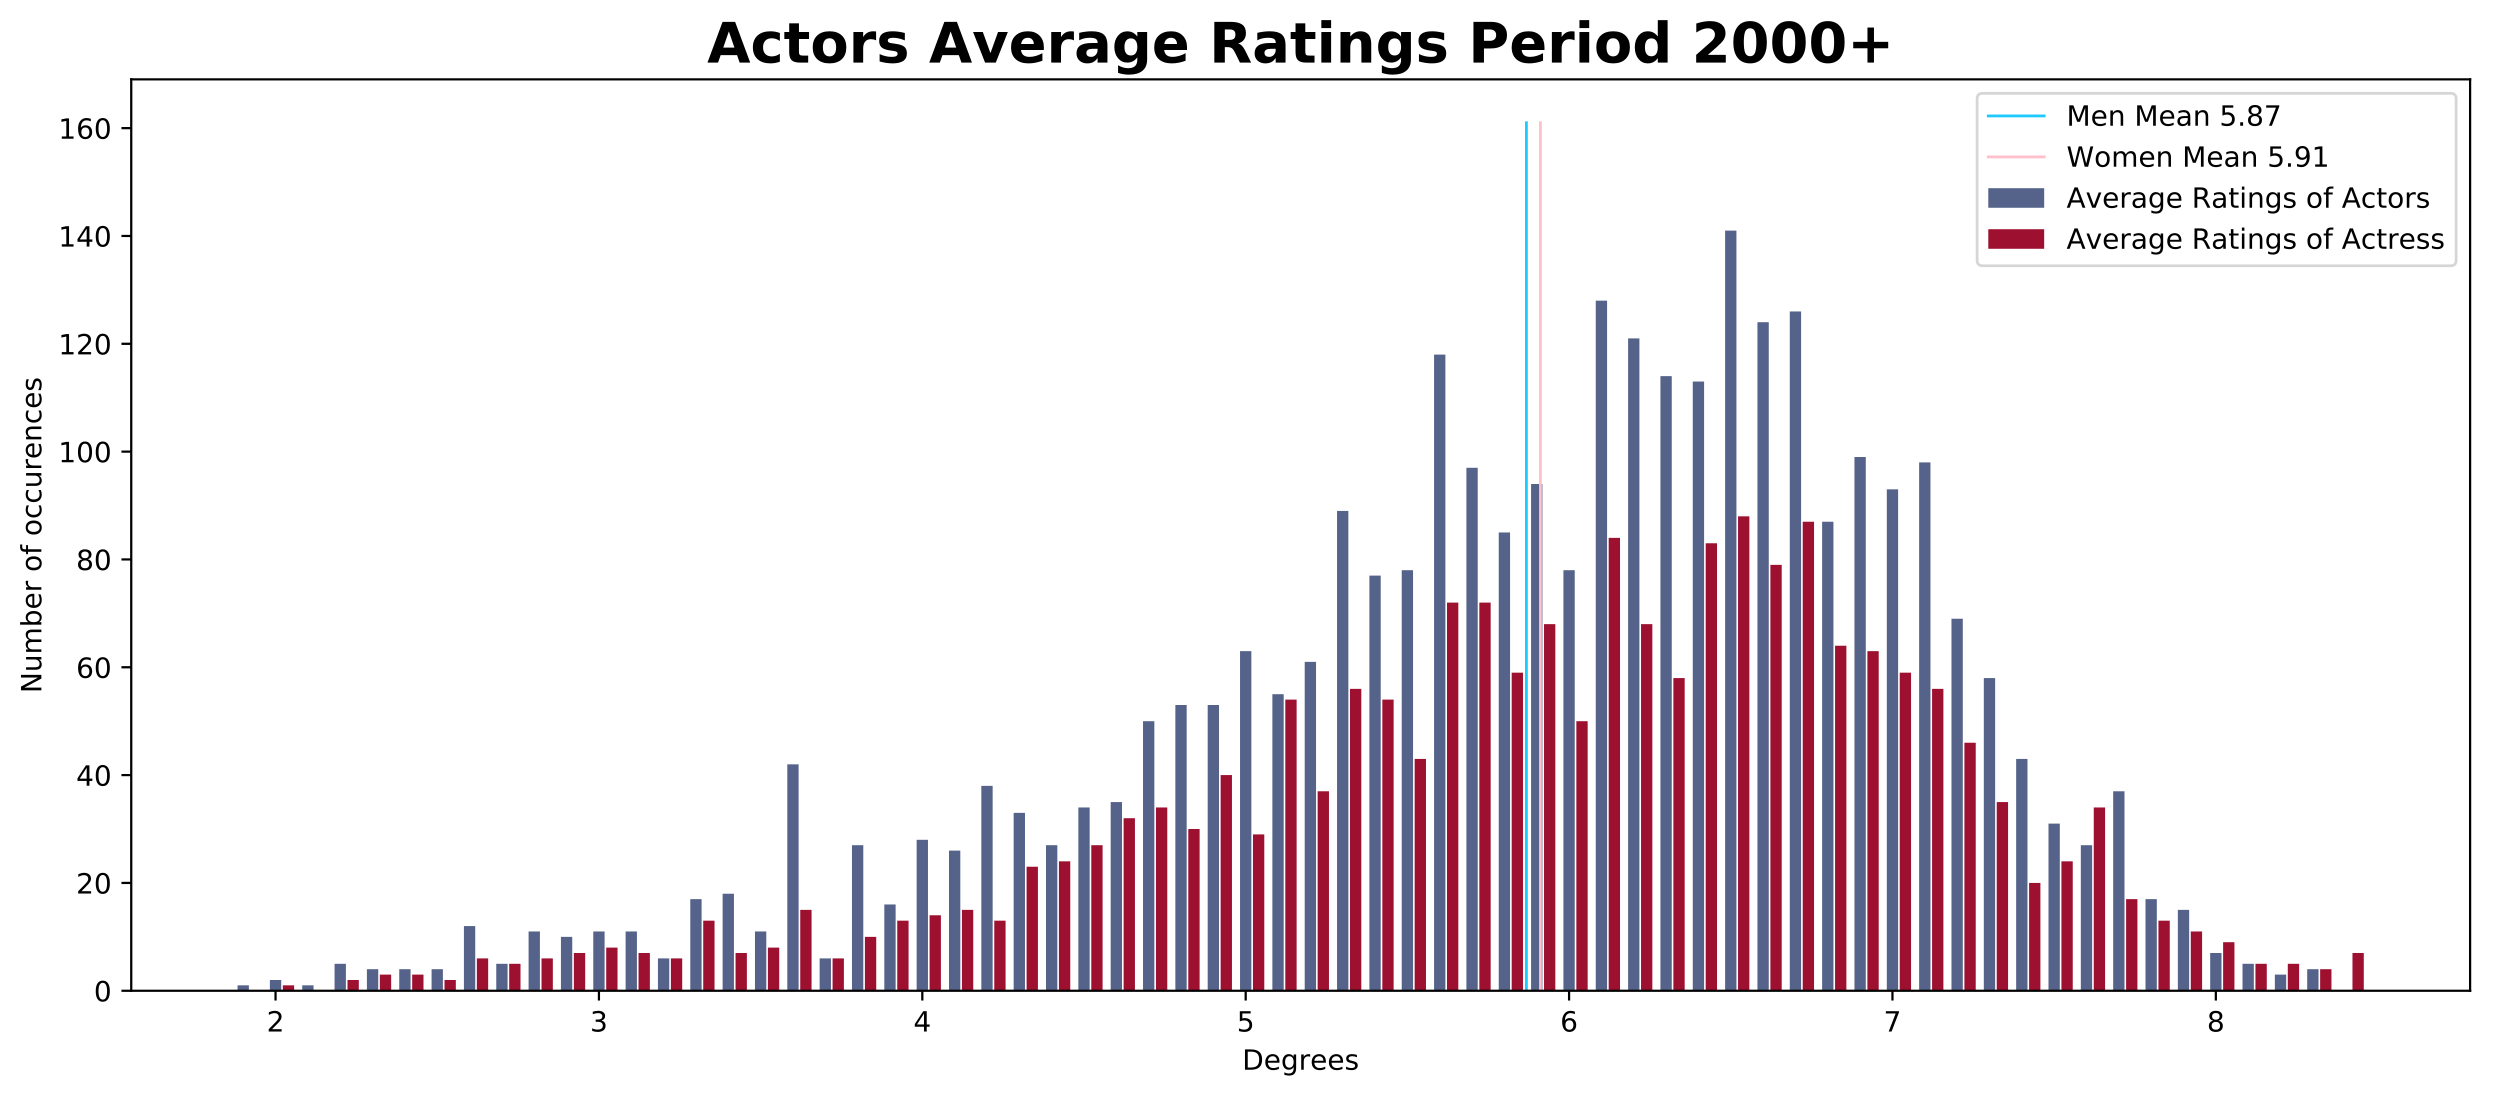 <?xml version="1.0" encoding="utf-8" standalone="no"?>
<!DOCTYPE svg PUBLIC "-//W3C//DTD SVG 1.1//EN"
  "http://www.w3.org/Graphics/SVG/1.1/DTD/svg11.dtd">
<!-- Created with matplotlib (http://matplotlib.org/) -->
<svg height="392.113pt" version="1.1" viewBox="0 0 894.666 392.113" width="894.666pt" xmlns="http://www.w3.org/2000/svg" xmlns:xlink="http://www.w3.org/1999/xlink">
 <defs>
  <style type="text/css">
*{stroke-linecap:butt;stroke-linejoin:round;}
  </style>
 </defs>
 <g id="figure_1">
  <g id="patch_1">
   <path d="M 0 392.113 
L 894.666 392.113 
L 894.666 0 
L 0 0 
z
" style="fill:#ffffff;"/>
  </g>
  <g id="axes_1">
   <g id="patch_2">
    <path d="M 46.966 354.557 
L 883.966 354.557 
L 883.966 28.397 
L 46.966 28.397 
z
" style="fill:#ffffff;"/>
   </g>
   <g id="patch_3">
    <path clip-path="url(#p83c2b437fe)" d="M 85.011 354.557 
L 89.062 354.557 
L 89.062 352.628 
L 85.011 352.628 
z
" style="fill:#55638a;"/>
   </g>
   <g id="patch_4">
    <path clip-path="url(#p83c2b437fe)" d="M 96.584 354.557 
L 100.634 354.557 
L 100.634 350.698 
L 96.584 350.698 
z
" style="fill:#55638a;"/>
   </g>
   <g id="patch_5">
    <path clip-path="url(#p83c2b437fe)" d="M 108.157 354.557 
L 112.207 354.557 
L 112.207 352.628 
L 108.157 352.628 
z
" style="fill:#55638a;"/>
   </g>
   <g id="patch_6">
    <path clip-path="url(#p83c2b437fe)" d="M 119.729 354.557 
L 123.78 354.557 
L 123.78 344.91 
L 119.729 344.91 
z
" style="fill:#55638a;"/>
   </g>
   <g id="patch_7">
    <path clip-path="url(#p83c2b437fe)" d="M 131.302 354.557 
L 135.353 354.557 
L 135.353 346.839 
L 131.302 346.839 
z
" style="fill:#55638a;"/>
   </g>
   <g id="patch_8">
    <path clip-path="url(#p83c2b437fe)" d="M 142.875 354.557 
L 146.925 354.557 
L 146.925 346.839 
L 142.875 346.839 
z
" style="fill:#55638a;"/>
   </g>
   <g id="patch_9">
    <path clip-path="url(#p83c2b437fe)" d="M 154.448 354.557 
L 158.498 354.557 
L 158.498 346.839 
L 154.448 346.839 
z
" style="fill:#55638a;"/>
   </g>
   <g id="patch_10">
    <path clip-path="url(#p83c2b437fe)" d="M 166.02 354.557 
L 170.071 354.557 
L 170.071 331.404 
L 166.02 331.404 
z
" style="fill:#55638a;"/>
   </g>
   <g id="patch_11">
    <path clip-path="url(#p83c2b437fe)" d="M 177.593 354.557 
L 181.644 354.557 
L 181.644 344.91 
L 177.593 344.91 
z
" style="fill:#55638a;"/>
   </g>
   <g id="patch_12">
    <path clip-path="url(#p83c2b437fe)" d="M 189.166 354.557 
L 193.216 354.557 
L 193.216 333.334 
L 189.166 333.334 
z
" style="fill:#55638a;"/>
   </g>
   <g id="patch_13">
    <path clip-path="url(#p83c2b437fe)" d="M 200.739 354.557 
L 204.789 354.557 
L 204.789 335.263 
L 200.739 335.263 
z
" style="fill:#55638a;"/>
   </g>
   <g id="patch_14">
    <path clip-path="url(#p83c2b437fe)" d="M 212.311 354.557 
L 216.362 354.557 
L 216.362 333.334 
L 212.311 333.334 
z
" style="fill:#55638a;"/>
   </g>
   <g id="patch_15">
    <path clip-path="url(#p83c2b437fe)" d="M 223.884 354.557 
L 227.935 354.557 
L 227.935 333.334 
L 223.884 333.334 
z
" style="fill:#55638a;"/>
   </g>
   <g id="patch_16">
    <path clip-path="url(#p83c2b437fe)" d="M 235.457 354.557 
L 239.507 354.557 
L 239.507 342.981 
L 235.457 342.981 
z
" style="fill:#55638a;"/>
   </g>
   <g id="patch_17">
    <path clip-path="url(#p83c2b437fe)" d="M 247.03 354.557 
L 251.08 354.557 
L 251.08 321.758 
L 247.03 321.758 
z
" style="fill:#55638a;"/>
   </g>
   <g id="patch_18">
    <path clip-path="url(#p83c2b437fe)" d="M 258.603 354.557 
L 262.653 354.557 
L 262.653 319.828 
L 258.603 319.828 
z
" style="fill:#55638a;"/>
   </g>
   <g id="patch_19">
    <path clip-path="url(#p83c2b437fe)" d="M 270.175 354.557 
L 274.226 354.557 
L 274.226 333.334 
L 270.175 333.334 
z
" style="fill:#55638a;"/>
   </g>
   <g id="patch_20">
    <path clip-path="url(#p83c2b437fe)" d="M 281.748 354.557 
L 285.798 354.557 
L 285.798 273.523 
L 281.748 273.523 
z
" style="fill:#55638a;"/>
   </g>
   <g id="patch_21">
    <path clip-path="url(#p83c2b437fe)" d="M 293.321 354.557 
L 297.371 354.557 
L 297.371 342.981 
L 293.321 342.981 
z
" style="fill:#55638a;"/>
   </g>
   <g id="patch_22">
    <path clip-path="url(#p83c2b437fe)" d="M 304.894 354.557 
L 308.944 354.557 
L 308.944 302.464 
L 304.894 302.464 
z
" style="fill:#55638a;"/>
   </g>
   <g id="patch_23">
    <path clip-path="url(#p83c2b437fe)" d="M 316.466 354.557 
L 320.517 354.557 
L 320.517 323.687 
L 316.466 323.687 
z
" style="fill:#55638a;"/>
   </g>
   <g id="patch_24">
    <path clip-path="url(#p83c2b437fe)" d="M 328.039 354.557 
L 332.09 354.557 
L 332.09 300.535 
L 328.039 300.535 
z
" style="fill:#55638a;"/>
   </g>
   <g id="patch_25">
    <path clip-path="url(#p83c2b437fe)" d="M 339.612 354.557 
L 343.662 354.557 
L 343.662 304.393 
L 339.612 304.393 
z
" style="fill:#55638a;"/>
   </g>
   <g id="patch_26">
    <path clip-path="url(#p83c2b437fe)" d="M 351.185 354.557 
L 355.235 354.557 
L 355.235 281.241 
L 351.185 281.241 
z
" style="fill:#55638a;"/>
   </g>
   <g id="patch_27">
    <path clip-path="url(#p83c2b437fe)" d="M 362.757 354.557 
L 366.808 354.557 
L 366.808 290.888 
L 362.757 290.888 
z
" style="fill:#55638a;"/>
   </g>
   <g id="patch_28">
    <path clip-path="url(#p83c2b437fe)" d="M 374.33 354.557 
L 378.381 354.557 
L 378.381 302.464 
L 374.33 302.464 
z
" style="fill:#55638a;"/>
   </g>
   <g id="patch_29">
    <path clip-path="url(#p83c2b437fe)" d="M 385.903 354.557 
L 389.953 354.557 
L 389.953 288.958 
L 385.903 288.958 
z
" style="fill:#55638a;"/>
   </g>
   <g id="patch_30">
    <path clip-path="url(#p83c2b437fe)" d="M 397.476 354.557 
L 401.526 354.557 
L 401.526 287.029 
L 397.476 287.029 
z
" style="fill:#55638a;"/>
   </g>
   <g id="patch_31">
    <path clip-path="url(#p83c2b437fe)" d="M 409.048 354.557 
L 413.099 354.557 
L 413.099 258.088 
L 409.048 258.088 
z
" style="fill:#55638a;"/>
   </g>
   <g id="patch_32">
    <path clip-path="url(#p83c2b437fe)" d="M 420.621 354.557 
L 424.672 354.557 
L 424.672 252.3 
L 420.621 252.3 
z
" style="fill:#55638a;"/>
   </g>
   <g id="patch_33">
    <path clip-path="url(#p83c2b437fe)" d="M 432.194 354.557 
L 436.244 354.557 
L 436.244 252.3 
L 432.194 252.3 
z
" style="fill:#55638a;"/>
   </g>
   <g id="patch_34">
    <path clip-path="url(#p83c2b437fe)" d="M 443.767 354.557 
L 447.817 354.557 
L 447.817 233.007 
L 443.767 233.007 
z
" style="fill:#55638a;"/>
   </g>
   <g id="patch_35">
    <path clip-path="url(#p83c2b437fe)" d="M 455.339 354.557 
L 459.39 354.557 
L 459.39 248.442 
L 455.339 248.442 
z
" style="fill:#55638a;"/>
   </g>
   <g id="patch_36">
    <path clip-path="url(#p83c2b437fe)" d="M 466.912 354.557 
L 470.963 354.557 
L 470.963 236.865 
L 466.912 236.865 
z
" style="fill:#55638a;"/>
   </g>
   <g id="patch_37">
    <path clip-path="url(#p83c2b437fe)" d="M 478.485 354.557 
L 482.535 354.557 
L 482.535 182.843 
L 478.485 182.843 
z
" style="fill:#55638a;"/>
   </g>
   <g id="patch_38">
    <path clip-path="url(#p83c2b437fe)" d="M 490.058 354.557 
L 494.108 354.557 
L 494.108 205.995 
L 490.058 205.995 
z
" style="fill:#55638a;"/>
   </g>
   <g id="patch_39">
    <path clip-path="url(#p83c2b437fe)" d="M 501.631 354.557 
L 505.681 354.557 
L 505.681 204.066 
L 501.631 204.066 
z
" style="fill:#55638a;"/>
   </g>
   <g id="patch_40">
    <path clip-path="url(#p83c2b437fe)" d="M 513.203 354.557 
L 517.254 354.557 
L 517.254 126.891 
L 513.203 126.891 
z
" style="fill:#55638a;"/>
   </g>
   <g id="patch_41">
    <path clip-path="url(#p83c2b437fe)" d="M 524.776 354.557 
L 528.826 354.557 
L 528.826 167.408 
L 524.776 167.408 
z
" style="fill:#55638a;"/>
   </g>
   <g id="patch_42">
    <path clip-path="url(#p83c2b437fe)" d="M 536.349 354.557 
L 540.399 354.557 
L 540.399 190.56 
L 536.349 190.56 
z
" style="fill:#55638a;"/>
   </g>
   <g id="patch_43">
    <path clip-path="url(#p83c2b437fe)" d="M 547.922 354.557 
L 551.972 354.557 
L 551.972 173.196 
L 547.922 173.196 
z
" style="fill:#55638a;"/>
   </g>
   <g id="patch_44">
    <path clip-path="url(#p83c2b437fe)" d="M 559.494 354.557 
L 563.545 354.557 
L 563.545 204.066 
L 559.494 204.066 
z
" style="fill:#55638a;"/>
   </g>
   <g id="patch_45">
    <path clip-path="url(#p83c2b437fe)" d="M 571.067 354.557 
L 575.118 354.557 
L 575.118 107.598 
L 571.067 107.598 
z
" style="fill:#55638a;"/>
   </g>
   <g id="patch_46">
    <path clip-path="url(#p83c2b437fe)" d="M 582.64 354.557 
L 586.69 354.557 
L 586.69 121.103 
L 582.64 121.103 
z
" style="fill:#55638a;"/>
   </g>
   <g id="patch_47">
    <path clip-path="url(#p83c2b437fe)" d="M 594.213 354.557 
L 598.263 354.557 
L 598.263 134.609 
L 594.213 134.609 
z
" style="fill:#55638a;"/>
   </g>
   <g id="patch_48">
    <path clip-path="url(#p83c2b437fe)" d="M 605.785 354.557 
L 609.836 354.557 
L 609.836 136.538 
L 605.785 136.538 
z
" style="fill:#55638a;"/>
   </g>
   <g id="patch_49">
    <path clip-path="url(#p83c2b437fe)" d="M 617.358 354.557 
L 621.409 354.557 
L 621.409 82.516 
L 617.358 82.516 
z
" style="fill:#55638a;"/>
   </g>
   <g id="patch_50">
    <path clip-path="url(#p83c2b437fe)" d="M 628.931 354.557 
L 632.981 354.557 
L 632.981 115.315 
L 628.931 115.315 
z
" style="fill:#55638a;"/>
   </g>
   <g id="patch_51">
    <path clip-path="url(#p83c2b437fe)" d="M 640.504 354.557 
L 644.554 354.557 
L 644.554 111.456 
L 640.504 111.456 
z
" style="fill:#55638a;"/>
   </g>
   <g id="patch_52">
    <path clip-path="url(#p83c2b437fe)" d="M 652.076 354.557 
L 656.127 354.557 
L 656.127 186.702 
L 652.076 186.702 
z
" style="fill:#55638a;"/>
   </g>
   <g id="patch_53">
    <path clip-path="url(#p83c2b437fe)" d="M 663.649 354.557 
L 667.7 354.557 
L 667.7 163.549 
L 663.649 163.549 
z
" style="fill:#55638a;"/>
   </g>
   <g id="patch_54">
    <path clip-path="url(#p83c2b437fe)" d="M 675.222 354.557 
L 679.272 354.557 
L 679.272 175.125 
L 675.222 175.125 
z
" style="fill:#55638a;"/>
   </g>
   <g id="patch_55">
    <path clip-path="url(#p83c2b437fe)" d="M 686.795 354.557 
L 690.845 354.557 
L 690.845 165.479 
L 686.795 165.479 
z
" style="fill:#55638a;"/>
   </g>
   <g id="patch_56">
    <path clip-path="url(#p83c2b437fe)" d="M 698.367 354.557 
L 702.418 354.557 
L 702.418 221.43 
L 698.367 221.43 
z
" style="fill:#55638a;"/>
   </g>
   <g id="patch_57">
    <path clip-path="url(#p83c2b437fe)" d="M 709.94 354.557 
L 713.991 354.557 
L 713.991 242.653 
L 709.94 242.653 
z
" style="fill:#55638a;"/>
   </g>
   <g id="patch_58">
    <path clip-path="url(#p83c2b437fe)" d="M 721.513 354.557 
L 725.563 354.557 
L 725.563 271.594 
L 721.513 271.594 
z
" style="fill:#55638a;"/>
   </g>
   <g id="patch_59">
    <path clip-path="url(#p83c2b437fe)" d="M 733.086 354.557 
L 737.136 354.557 
L 737.136 294.746 
L 733.086 294.746 
z
" style="fill:#55638a;"/>
   </g>
   <g id="patch_60">
    <path clip-path="url(#p83c2b437fe)" d="M 744.659 354.557 
L 748.709 354.557 
L 748.709 302.464 
L 744.659 302.464 
z
" style="fill:#55638a;"/>
   </g>
   <g id="patch_61">
    <path clip-path="url(#p83c2b437fe)" d="M 756.231 354.557 
L 760.282 354.557 
L 760.282 283.17 
L 756.231 283.17 
z
" style="fill:#55638a;"/>
   </g>
   <g id="patch_62">
    <path clip-path="url(#p83c2b437fe)" d="M 767.804 354.557 
L 771.854 354.557 
L 771.854 321.758 
L 767.804 321.758 
z
" style="fill:#55638a;"/>
   </g>
   <g id="patch_63">
    <path clip-path="url(#p83c2b437fe)" d="M 779.377 354.557 
L 783.427 354.557 
L 783.427 325.616 
L 779.377 325.616 
z
" style="fill:#55638a;"/>
   </g>
   <g id="patch_64">
    <path clip-path="url(#p83c2b437fe)" d="M 790.95 354.557 
L 795 354.557 
L 795 341.051 
L 790.95 341.051 
z
" style="fill:#55638a;"/>
   </g>
   <g id="patch_65">
    <path clip-path="url(#p83c2b437fe)" d="M 802.522 354.557 
L 806.573 354.557 
L 806.573 344.91 
L 802.522 344.91 
z
" style="fill:#55638a;"/>
   </g>
   <g id="patch_66">
    <path clip-path="url(#p83c2b437fe)" d="M 814.095 354.557 
L 818.146 354.557 
L 818.146 348.769 
L 814.095 348.769 
z
" style="fill:#55638a;"/>
   </g>
   <g id="patch_67">
    <path clip-path="url(#p83c2b437fe)" d="M 825.668 354.557 
L 829.718 354.557 
L 829.718 346.839 
L 825.668 346.839 
z
" style="fill:#55638a;"/>
   </g>
   <g id="patch_68">
    <path clip-path="url(#p83c2b437fe)" d="M 101.213 354.557 
L 105.263 354.557 
L 105.263 352.628 
L 101.213 352.628 
z
" style="fill:#9e1030;"/>
   </g>
   <g id="patch_69">
    <path clip-path="url(#p83c2b437fe)" d="M 112.786 354.557 
L 116.836 354.557 
L 116.836 354.557 
L 112.786 354.557 
z
" style="fill:#9e1030;"/>
   </g>
   <g id="patch_70">
    <path clip-path="url(#p83c2b437fe)" d="M 124.358 354.557 
L 128.409 354.557 
L 128.409 350.698 
L 124.358 350.698 
z
" style="fill:#9e1030;"/>
   </g>
   <g id="patch_71">
    <path clip-path="url(#p83c2b437fe)" d="M 135.931 354.557 
L 139.982 354.557 
L 139.982 348.769 
L 135.931 348.769 
z
" style="fill:#9e1030;"/>
   </g>
   <g id="patch_72">
    <path clip-path="url(#p83c2b437fe)" d="M 147.504 354.557 
L 151.554 354.557 
L 151.554 348.769 
L 147.504 348.769 
z
" style="fill:#9e1030;"/>
   </g>
   <g id="patch_73">
    <path clip-path="url(#p83c2b437fe)" d="M 159.077 354.557 
L 163.127 354.557 
L 163.127 350.698 
L 159.077 350.698 
z
" style="fill:#9e1030;"/>
   </g>
   <g id="patch_74">
    <path clip-path="url(#p83c2b437fe)" d="M 170.65 354.557 
L 174.7 354.557 
L 174.7 342.981 
L 170.65 342.981 
z
" style="fill:#9e1030;"/>
   </g>
   <g id="patch_75">
    <path clip-path="url(#p83c2b437fe)" d="M 182.222 354.557 
L 186.273 354.557 
L 186.273 344.91 
L 182.222 344.91 
z
" style="fill:#9e1030;"/>
   </g>
   <g id="patch_76">
    <path clip-path="url(#p83c2b437fe)" d="M 193.795 354.557 
L 197.846 354.557 
L 197.846 342.981 
L 193.795 342.981 
z
" style="fill:#9e1030;"/>
   </g>
   <g id="patch_77">
    <path clip-path="url(#p83c2b437fe)" d="M 205.368 354.557 
L 209.418 354.557 
L 209.418 341.051 
L 205.368 341.051 
z
" style="fill:#9e1030;"/>
   </g>
   <g id="patch_78">
    <path clip-path="url(#p83c2b437fe)" d="M 216.941 354.557 
L 220.991 354.557 
L 220.991 339.122 
L 216.941 339.122 
z
" style="fill:#9e1030;"/>
   </g>
   <g id="patch_79">
    <path clip-path="url(#p83c2b437fe)" d="M 228.513 354.557 
L 232.564 354.557 
L 232.564 341.051 
L 228.513 341.051 
z
" style="fill:#9e1030;"/>
   </g>
   <g id="patch_80">
    <path clip-path="url(#p83c2b437fe)" d="M 240.086 354.557 
L 244.137 354.557 
L 244.137 342.981 
L 240.086 342.981 
z
" style="fill:#9e1030;"/>
   </g>
   <g id="patch_81">
    <path clip-path="url(#p83c2b437fe)" d="M 251.659 354.557 
L 255.709 354.557 
L 255.709 329.475 
L 251.659 329.475 
z
" style="fill:#9e1030;"/>
   </g>
   <g id="patch_82">
    <path clip-path="url(#p83c2b437fe)" d="M 263.232 354.557 
L 267.282 354.557 
L 267.282 341.051 
L 263.232 341.051 
z
" style="fill:#9e1030;"/>
   </g>
   <g id="patch_83">
    <path clip-path="url(#p83c2b437fe)" d="M 274.804 354.557 
L 278.855 354.557 
L 278.855 339.122 
L 274.804 339.122 
z
" style="fill:#9e1030;"/>
   </g>
   <g id="patch_84">
    <path clip-path="url(#p83c2b437fe)" d="M 286.377 354.557 
L 290.428 354.557 
L 290.428 325.616 
L 286.377 325.616 
z
" style="fill:#9e1030;"/>
   </g>
   <g id="patch_85">
    <path clip-path="url(#p83c2b437fe)" d="M 297.95 354.557 
L 302 354.557 
L 302 342.981 
L 297.95 342.981 
z
" style="fill:#9e1030;"/>
   </g>
   <g id="patch_86">
    <path clip-path="url(#p83c2b437fe)" d="M 309.523 354.557 
L 313.573 354.557 
L 313.573 335.263 
L 309.523 335.263 
z
" style="fill:#9e1030;"/>
   </g>
   <g id="patch_87">
    <path clip-path="url(#p83c2b437fe)" d="M 321.095 354.557 
L 325.146 354.557 
L 325.146 329.475 
L 321.095 329.475 
z
" style="fill:#9e1030;"/>
   </g>
   <g id="patch_88">
    <path clip-path="url(#p83c2b437fe)" d="M 332.668 354.557 
L 336.719 354.557 
L 336.719 327.546 
L 332.668 327.546 
z
" style="fill:#9e1030;"/>
   </g>
   <g id="patch_89">
    <path clip-path="url(#p83c2b437fe)" d="M 344.241 354.557 
L 348.291 354.557 
L 348.291 325.616 
L 344.241 325.616 
z
" style="fill:#9e1030;"/>
   </g>
   <g id="patch_90">
    <path clip-path="url(#p83c2b437fe)" d="M 355.814 354.557 
L 359.864 354.557 
L 359.864 329.475 
L 355.814 329.475 
z
" style="fill:#9e1030;"/>
   </g>
   <g id="patch_91">
    <path clip-path="url(#p83c2b437fe)" d="M 367.386 354.557 
L 371.437 354.557 
L 371.437 310.181 
L 367.386 310.181 
z
" style="fill:#9e1030;"/>
   </g>
   <g id="patch_92">
    <path clip-path="url(#p83c2b437fe)" d="M 378.959 354.557 
L 383.01 354.557 
L 383.01 308.252 
L 378.959 308.252 
z
" style="fill:#9e1030;"/>
   </g>
   <g id="patch_93">
    <path clip-path="url(#p83c2b437fe)" d="M 390.532 354.557 
L 394.582 354.557 
L 394.582 302.464 
L 390.532 302.464 
z
" style="fill:#9e1030;"/>
   </g>
   <g id="patch_94">
    <path clip-path="url(#p83c2b437fe)" d="M 402.105 354.557 
L 406.155 354.557 
L 406.155 292.817 
L 402.105 292.817 
z
" style="fill:#9e1030;"/>
   </g>
   <g id="patch_95">
    <path clip-path="url(#p83c2b437fe)" d="M 413.678 354.557 
L 417.728 354.557 
L 417.728 288.958 
L 413.678 288.958 
z
" style="fill:#9e1030;"/>
   </g>
   <g id="patch_96">
    <path clip-path="url(#p83c2b437fe)" d="M 425.25 354.557 
L 429.301 354.557 
L 429.301 296.676 
L 425.25 296.676 
z
" style="fill:#9e1030;"/>
   </g>
   <g id="patch_97">
    <path clip-path="url(#p83c2b437fe)" d="M 436.823 354.557 
L 440.874 354.557 
L 440.874 277.382 
L 436.823 277.382 
z
" style="fill:#9e1030;"/>
   </g>
   <g id="patch_98">
    <path clip-path="url(#p83c2b437fe)" d="M 448.396 354.557 
L 452.446 354.557 
L 452.446 298.605 
L 448.396 298.605 
z
" style="fill:#9e1030;"/>
   </g>
   <g id="patch_99">
    <path clip-path="url(#p83c2b437fe)" d="M 459.969 354.557 
L 464.019 354.557 
L 464.019 250.371 
L 459.969 250.371 
z
" style="fill:#9e1030;"/>
   </g>
   <g id="patch_100">
    <path clip-path="url(#p83c2b437fe)" d="M 471.541 354.557 
L 475.592 354.557 
L 475.592 283.17 
L 471.541 283.17 
z
" style="fill:#9e1030;"/>
   </g>
   <g id="patch_101">
    <path clip-path="url(#p83c2b437fe)" d="M 483.114 354.557 
L 487.165 354.557 
L 487.165 246.512 
L 483.114 246.512 
z
" style="fill:#9e1030;"/>
   </g>
   <g id="patch_102">
    <path clip-path="url(#p83c2b437fe)" d="M 494.687 354.557 
L 498.737 354.557 
L 498.737 250.371 
L 494.687 250.371 
z
" style="fill:#9e1030;"/>
   </g>
   <g id="patch_103">
    <path clip-path="url(#p83c2b437fe)" d="M 506.26 354.557 
L 510.31 354.557 
L 510.31 271.594 
L 506.26 271.594 
z
" style="fill:#9e1030;"/>
   </g>
   <g id="patch_104">
    <path clip-path="url(#p83c2b437fe)" d="M 517.832 354.557 
L 521.883 354.557 
L 521.883 215.642 
L 517.832 215.642 
z
" style="fill:#9e1030;"/>
   </g>
   <g id="patch_105">
    <path clip-path="url(#p83c2b437fe)" d="M 529.405 354.557 
L 533.456 354.557 
L 533.456 215.642 
L 529.405 215.642 
z
" style="fill:#9e1030;"/>
   </g>
   <g id="patch_106">
    <path clip-path="url(#p83c2b437fe)" d="M 540.978 354.557 
L 545.028 354.557 
L 545.028 240.724 
L 540.978 240.724 
z
" style="fill:#9e1030;"/>
   </g>
   <g id="patch_107">
    <path clip-path="url(#p83c2b437fe)" d="M 552.551 354.557 
L 556.601 354.557 
L 556.601 223.36 
L 552.551 223.36 
z
" style="fill:#9e1030;"/>
   </g>
   <g id="patch_108">
    <path clip-path="url(#p83c2b437fe)" d="M 564.123 354.557 
L 568.174 354.557 
L 568.174 258.088 
L 564.123 258.088 
z
" style="fill:#9e1030;"/>
   </g>
   <g id="patch_109">
    <path clip-path="url(#p83c2b437fe)" d="M 575.696 354.557 
L 579.747 354.557 
L 579.747 192.49 
L 575.696 192.49 
z
" style="fill:#9e1030;"/>
   </g>
   <g id="patch_110">
    <path clip-path="url(#p83c2b437fe)" d="M 587.269 354.557 
L 591.319 354.557 
L 591.319 223.36 
L 587.269 223.36 
z
" style="fill:#9e1030;"/>
   </g>
   <g id="patch_111">
    <path clip-path="url(#p83c2b437fe)" d="M 598.842 354.557 
L 602.892 354.557 
L 602.892 242.653 
L 598.842 242.653 
z
" style="fill:#9e1030;"/>
   </g>
   <g id="patch_112">
    <path clip-path="url(#p83c2b437fe)" d="M 610.414 354.557 
L 614.465 354.557 
L 614.465 194.419 
L 610.414 194.419 
z
" style="fill:#9e1030;"/>
   </g>
   <g id="patch_113">
    <path clip-path="url(#p83c2b437fe)" d="M 621.987 354.557 
L 626.038 354.557 
L 626.038 184.772 
L 621.987 184.772 
z
" style="fill:#9e1030;"/>
   </g>
   <g id="patch_114">
    <path clip-path="url(#p83c2b437fe)" d="M 633.56 354.557 
L 637.61 354.557 
L 637.61 202.137 
L 633.56 202.137 
z
" style="fill:#9e1030;"/>
   </g>
   <g id="patch_115">
    <path clip-path="url(#p83c2b437fe)" d="M 645.133 354.557 
L 649.183 354.557 
L 649.183 186.702 
L 645.133 186.702 
z
" style="fill:#9e1030;"/>
   </g>
   <g id="patch_116">
    <path clip-path="url(#p83c2b437fe)" d="M 656.706 354.557 
L 660.756 354.557 
L 660.756 231.077 
L 656.706 231.077 
z
" style="fill:#9e1030;"/>
   </g>
   <g id="patch_117">
    <path clip-path="url(#p83c2b437fe)" d="M 668.278 354.557 
L 672.329 354.557 
L 672.329 233.007 
L 668.278 233.007 
z
" style="fill:#9e1030;"/>
   </g>
   <g id="patch_118">
    <path clip-path="url(#p83c2b437fe)" d="M 679.851 354.557 
L 683.902 354.557 
L 683.902 240.724 
L 679.851 240.724 
z
" style="fill:#9e1030;"/>
   </g>
   <g id="patch_119">
    <path clip-path="url(#p83c2b437fe)" d="M 691.424 354.557 
L 695.474 354.557 
L 695.474 246.512 
L 691.424 246.512 
z
" style="fill:#9e1030;"/>
   </g>
   <g id="patch_120">
    <path clip-path="url(#p83c2b437fe)" d="M 702.997 354.557 
L 707.047 354.557 
L 707.047 265.806 
L 702.997 265.806 
z
" style="fill:#9e1030;"/>
   </g>
   <g id="patch_121">
    <path clip-path="url(#p83c2b437fe)" d="M 714.569 354.557 
L 718.62 354.557 
L 718.62 287.029 
L 714.569 287.029 
z
" style="fill:#9e1030;"/>
   </g>
   <g id="patch_122">
    <path clip-path="url(#p83c2b437fe)" d="M 726.142 354.557 
L 730.193 354.557 
L 730.193 315.969 
L 726.142 315.969 
z
" style="fill:#9e1030;"/>
   </g>
   <g id="patch_123">
    <path clip-path="url(#p83c2b437fe)" d="M 737.715 354.557 
L 741.765 354.557 
L 741.765 308.252 
L 737.715 308.252 
z
" style="fill:#9e1030;"/>
   </g>
   <g id="patch_124">
    <path clip-path="url(#p83c2b437fe)" d="M 749.288 354.557 
L 753.338 354.557 
L 753.338 288.958 
L 749.288 288.958 
z
" style="fill:#9e1030;"/>
   </g>
   <g id="patch_125">
    <path clip-path="url(#p83c2b437fe)" d="M 760.86 354.557 
L 764.911 354.557 
L 764.911 321.758 
L 760.86 321.758 
z
" style="fill:#9e1030;"/>
   </g>
   <g id="patch_126">
    <path clip-path="url(#p83c2b437fe)" d="M 772.433 354.557 
L 776.484 354.557 
L 776.484 329.475 
L 772.433 329.475 
z
" style="fill:#9e1030;"/>
   </g>
   <g id="patch_127">
    <path clip-path="url(#p83c2b437fe)" d="M 784.006 354.557 
L 788.056 354.557 
L 788.056 333.334 
L 784.006 333.334 
z
" style="fill:#9e1030;"/>
   </g>
   <g id="patch_128">
    <path clip-path="url(#p83c2b437fe)" d="M 795.579 354.557 
L 799.629 354.557 
L 799.629 337.193 
L 795.579 337.193 
z
" style="fill:#9e1030;"/>
   </g>
   <g id="patch_129">
    <path clip-path="url(#p83c2b437fe)" d="M 807.151 354.557 
L 811.202 354.557 
L 811.202 344.91 
L 807.151 344.91 
z
" style="fill:#9e1030;"/>
   </g>
   <g id="patch_130">
    <path clip-path="url(#p83c2b437fe)" d="M 818.724 354.557 
L 822.775 354.557 
L 822.775 344.91 
L 818.724 344.91 
z
" style="fill:#9e1030;"/>
   </g>
   <g id="patch_131">
    <path clip-path="url(#p83c2b437fe)" d="M 830.297 354.557 
L 834.347 354.557 
L 834.347 346.839 
L 830.297 346.839 
z
" style="fill:#9e1030;"/>
   </g>
   <g id="patch_132">
    <path clip-path="url(#p83c2b437fe)" d="M 841.87 354.557 
L 845.92 354.557 
L 845.92 341.051 
L 841.87 341.051 
z
" style="fill:#9e1030;"/>
   </g>
   <g id="matplotlib.axis_1">
    <g id="xtick_1">
     <g id="line2d_1">
      <defs>
       <path d="M 0 0 
L 0 3.5 
" id="mafe559143b" style="stroke:#000000;stroke-width:0.8;"/>
      </defs>
      <g>
       <use style="stroke:#000000;stroke-width:0.8;" x="98.609" xlink:href="#mafe559143b" y="354.557"/>
      </g>
     </g>
     <g id="text_1">
      <!-- 2 -->
      <defs>
       <path d="M 19.188 8.297 
L 53.609 8.297 
L 53.609 0 
L 7.328 0 
L 7.328 8.297 
Q 12.938 14.109 22.625 23.891 
Q 32.328 33.688 34.812 36.531 
Q 39.547 41.844 41.422 45.531 
Q 43.312 49.219 43.312 52.781 
Q 43.312 58.594 39.234 62.25 
Q 35.156 65.922 28.609 65.922 
Q 23.969 65.922 18.812 64.312 
Q 13.672 62.703 7.812 59.422 
L 7.812 69.391 
Q 13.766 71.781 18.938 73 
Q 24.125 74.219 28.422 74.219 
Q 39.75 74.219 46.484 68.547 
Q 53.219 62.891 53.219 53.422 
Q 53.219 48.922 51.531 44.891 
Q 49.859 40.875 45.406 35.406 
Q 44.188 33.984 37.641 27.219 
Q 31.109 20.453 19.188 8.297 
z
" id="DejaVuSans-32"/>
      </defs>
      <g transform="translate(95.428 369.155)scale(0.1 -0.1)">
       <use xlink:href="#DejaVuSans-32"/>
      </g>
     </g>
    </g>
    <g id="xtick_2">
     <g id="line2d_2">
      <g>
       <use style="stroke:#000000;stroke-width:0.8;" x="214.337" xlink:href="#mafe559143b" y="354.557"/>
      </g>
     </g>
     <g id="text_2">
      <!-- 3 -->
      <defs>
       <path d="M 40.578 39.312 
Q 47.656 37.797 51.625 33 
Q 55.609 28.219 55.609 21.188 
Q 55.609 10.406 48.188 4.484 
Q 40.766 -1.422 27.094 -1.422 
Q 22.516 -1.422 17.656 -0.516 
Q 12.797 0.391 7.625 2.203 
L 7.625 11.719 
Q 11.719 9.328 16.594 8.109 
Q 21.484 6.891 26.812 6.891 
Q 36.078 6.891 40.938 10.547 
Q 45.797 14.203 45.797 21.188 
Q 45.797 27.641 41.281 31.266 
Q 36.766 34.906 28.719 34.906 
L 20.219 34.906 
L 20.219 43.016 
L 29.109 43.016 
Q 36.375 43.016 40.234 45.922 
Q 44.094 48.828 44.094 54.297 
Q 44.094 59.906 40.109 62.906 
Q 36.141 65.922 28.719 65.922 
Q 24.656 65.922 20.016 65.031 
Q 15.375 64.156 9.812 62.312 
L 9.812 71.094 
Q 15.438 72.656 20.344 73.438 
Q 25.25 74.219 29.594 74.219 
Q 40.828 74.219 47.359 69.109 
Q 53.906 64.016 53.906 55.328 
Q 53.906 49.266 50.438 45.094 
Q 46.969 40.922 40.578 39.312 
z
" id="DejaVuSans-33"/>
      </defs>
      <g transform="translate(211.155 369.155)scale(0.1 -0.1)">
       <use xlink:href="#DejaVuSans-33"/>
      </g>
     </g>
    </g>
    <g id="xtick_3">
     <g id="line2d_3">
      <g>
       <use style="stroke:#000000;stroke-width:0.8;" x="330.064" xlink:href="#mafe559143b" y="354.557"/>
      </g>
     </g>
     <g id="text_3">
      <!-- 4 -->
      <defs>
       <path d="M 37.797 64.312 
L 12.891 25.391 
L 37.797 25.391 
z
M 35.203 72.906 
L 47.609 72.906 
L 47.609 25.391 
L 58.016 25.391 
L 58.016 17.188 
L 47.609 17.188 
L 47.609 0 
L 37.797 0 
L 37.797 17.188 
L 4.891 17.188 
L 4.891 26.703 
z
" id="DejaVuSans-34"/>
      </defs>
      <g transform="translate(326.883 369.155)scale(0.1 -0.1)">
       <use xlink:href="#DejaVuSans-34"/>
      </g>
     </g>
    </g>
    <g id="xtick_4">
     <g id="line2d_4">
      <g>
       <use style="stroke:#000000;stroke-width:0.8;" x="445.792" xlink:href="#mafe559143b" y="354.557"/>
      </g>
     </g>
     <g id="text_4">
      <!-- 5 -->
      <defs>
       <path d="M 10.797 72.906 
L 49.516 72.906 
L 49.516 64.594 
L 19.828 64.594 
L 19.828 46.734 
Q 21.969 47.469 24.109 47.828 
Q 26.266 48.188 28.422 48.188 
Q 40.625 48.188 47.75 41.5 
Q 54.891 34.812 54.891 23.391 
Q 54.891 11.625 47.562 5.094 
Q 40.234 -1.422 26.906 -1.422 
Q 22.312 -1.422 17.547 -0.641 
Q 12.797 0.141 7.719 1.703 
L 7.719 11.625 
Q 12.109 9.234 16.797 8.062 
Q 21.484 6.891 26.703 6.891 
Q 35.156 6.891 40.078 11.328 
Q 45.016 15.766 45.016 23.391 
Q 45.016 31 40.078 35.438 
Q 35.156 39.891 26.703 39.891 
Q 22.75 39.891 18.812 39.016 
Q 14.891 38.141 10.797 36.281 
z
" id="DejaVuSans-35"/>
      </defs>
      <g transform="translate(442.611 369.155)scale(0.1 -0.1)">
       <use xlink:href="#DejaVuSans-35"/>
      </g>
     </g>
    </g>
    <g id="xtick_5">
     <g id="line2d_5">
      <g>
       <use style="stroke:#000000;stroke-width:0.8;" x="561.52" xlink:href="#mafe559143b" y="354.557"/>
      </g>
     </g>
     <g id="text_5">
      <!-- 6 -->
      <defs>
       <path d="M 33.016 40.375 
Q 26.375 40.375 22.484 35.828 
Q 18.609 31.297 18.609 23.391 
Q 18.609 15.531 22.484 10.953 
Q 26.375 6.391 33.016 6.391 
Q 39.656 6.391 43.531 10.953 
Q 47.406 15.531 47.406 23.391 
Q 47.406 31.297 43.531 35.828 
Q 39.656 40.375 33.016 40.375 
z
M 52.594 71.297 
L 52.594 62.312 
Q 48.875 64.062 45.094 64.984 
Q 41.312 65.922 37.594 65.922 
Q 27.828 65.922 22.672 59.328 
Q 17.531 52.734 16.797 39.406 
Q 19.672 43.656 24.016 45.922 
Q 28.375 48.188 33.594 48.188 
Q 44.578 48.188 50.953 41.516 
Q 57.328 34.859 57.328 23.391 
Q 57.328 12.156 50.688 5.359 
Q 44.047 -1.422 33.016 -1.422 
Q 20.359 -1.422 13.672 8.266 
Q 6.984 17.969 6.984 36.375 
Q 6.984 53.656 15.188 63.938 
Q 23.391 74.219 37.203 74.219 
Q 40.922 74.219 44.703 73.484 
Q 48.484 72.75 52.594 71.297 
z
" id="DejaVuSans-36"/>
      </defs>
      <g transform="translate(558.338 369.155)scale(0.1 -0.1)">
       <use xlink:href="#DejaVuSans-36"/>
      </g>
     </g>
    </g>
    <g id="xtick_6">
     <g id="line2d_6">
      <g>
       <use style="stroke:#000000;stroke-width:0.8;" x="677.247" xlink:href="#mafe559143b" y="354.557"/>
      </g>
     </g>
     <g id="text_6">
      <!-- 7 -->
      <defs>
       <path d="M 8.203 72.906 
L 55.078 72.906 
L 55.078 68.703 
L 28.609 0 
L 18.312 0 
L 43.219 64.594 
L 8.203 64.594 
z
" id="DejaVuSans-37"/>
      </defs>
      <g transform="translate(674.066 369.155)scale(0.1 -0.1)">
       <use xlink:href="#DejaVuSans-37"/>
      </g>
     </g>
    </g>
    <g id="xtick_7">
     <g id="line2d_7">
      <g>
       <use style="stroke:#000000;stroke-width:0.8;" x="792.975" xlink:href="#mafe559143b" y="354.557"/>
      </g>
     </g>
     <g id="text_7">
      <!-- 8 -->
      <defs>
       <path d="M 31.781 34.625 
Q 24.75 34.625 20.719 30.859 
Q 16.703 27.094 16.703 20.516 
Q 16.703 13.922 20.719 10.156 
Q 24.75 6.391 31.781 6.391 
Q 38.812 6.391 42.859 10.172 
Q 46.922 13.969 46.922 20.516 
Q 46.922 27.094 42.891 30.859 
Q 38.875 34.625 31.781 34.625 
z
M 21.922 38.812 
Q 15.578 40.375 12.031 44.719 
Q 8.5 49.078 8.5 55.328 
Q 8.5 64.062 14.719 69.141 
Q 20.953 74.219 31.781 74.219 
Q 42.672 74.219 48.875 69.141 
Q 55.078 64.062 55.078 55.328 
Q 55.078 49.078 51.531 44.719 
Q 48 40.375 41.703 38.812 
Q 48.828 37.156 52.797 32.312 
Q 56.781 27.484 56.781 20.516 
Q 56.781 9.906 50.312 4.234 
Q 43.844 -1.422 31.781 -1.422 
Q 19.734 -1.422 13.25 4.234 
Q 6.781 9.906 6.781 20.516 
Q 6.781 27.484 10.781 32.312 
Q 14.797 37.156 21.922 38.812 
z
M 18.312 54.391 
Q 18.312 48.734 21.844 45.562 
Q 25.391 42.391 31.781 42.391 
Q 38.141 42.391 41.719 45.562 
Q 45.312 48.734 45.312 54.391 
Q 45.312 60.062 41.719 63.234 
Q 38.141 66.406 31.781 66.406 
Q 25.391 66.406 21.844 63.234 
Q 18.312 60.062 18.312 54.391 
z
" id="DejaVuSans-38"/>
      </defs>
      <g transform="translate(789.794 369.155)scale(0.1 -0.1)">
       <use xlink:href="#DejaVuSans-38"/>
      </g>
     </g>
    </g>
    <g id="text_8">
     <!-- Degrees -->
     <defs>
      <path d="M 19.672 64.797 
L 19.672 8.109 
L 31.594 8.109 
Q 46.688 8.109 53.688 14.938 
Q 60.688 21.781 60.688 36.531 
Q 60.688 51.172 53.688 57.984 
Q 46.688 64.797 31.594 64.797 
z
M 9.812 72.906 
L 30.078 72.906 
Q 51.266 72.906 61.172 64.094 
Q 71.094 55.281 71.094 36.531 
Q 71.094 17.672 61.125 8.828 
Q 51.172 0 30.078 0 
L 9.812 0 
z
" id="DejaVuSans-44"/>
      <path d="M 56.203 29.594 
L 56.203 25.203 
L 14.891 25.203 
Q 15.484 15.922 20.484 11.062 
Q 25.484 6.203 34.422 6.203 
Q 39.594 6.203 44.453 7.469 
Q 49.312 8.734 54.109 11.281 
L 54.109 2.781 
Q 49.266 0.734 44.188 -0.344 
Q 39.109 -1.422 33.891 -1.422 
Q 20.797 -1.422 13.156 6.188 
Q 5.516 13.812 5.516 26.812 
Q 5.516 40.234 12.766 48.109 
Q 20.016 56 32.328 56 
Q 43.359 56 49.781 48.891 
Q 56.203 41.797 56.203 29.594 
z
M 47.219 32.234 
Q 47.125 39.594 43.094 43.984 
Q 39.062 48.391 32.422 48.391 
Q 24.906 48.391 20.391 44.141 
Q 15.875 39.891 15.188 32.172 
z
" id="DejaVuSans-65"/>
      <path d="M 45.406 27.984 
Q 45.406 37.75 41.375 43.109 
Q 37.359 48.484 30.078 48.484 
Q 22.859 48.484 18.828 43.109 
Q 14.797 37.75 14.797 27.984 
Q 14.797 18.266 18.828 12.891 
Q 22.859 7.516 30.078 7.516 
Q 37.359 7.516 41.375 12.891 
Q 45.406 18.266 45.406 27.984 
z
M 54.391 6.781 
Q 54.391 -7.172 48.188 -13.984 
Q 42 -20.797 29.203 -20.797 
Q 24.469 -20.797 20.266 -20.094 
Q 16.062 -19.391 12.109 -17.922 
L 12.109 -9.188 
Q 16.062 -11.328 19.922 -12.344 
Q 23.781 -13.375 27.781 -13.375 
Q 36.625 -13.375 41.016 -8.766 
Q 45.406 -4.156 45.406 5.172 
L 45.406 9.625 
Q 42.625 4.781 38.281 2.391 
Q 33.938 0 27.875 0 
Q 17.828 0 11.672 7.656 
Q 5.516 15.328 5.516 27.984 
Q 5.516 40.672 11.672 48.328 
Q 17.828 56 27.875 56 
Q 33.938 56 38.281 53.609 
Q 42.625 51.219 45.406 46.391 
L 45.406 54.688 
L 54.391 54.688 
z
" id="DejaVuSans-67"/>
      <path d="M 41.109 46.297 
Q 39.594 47.172 37.812 47.578 
Q 36.031 48 33.891 48 
Q 26.266 48 22.188 43.047 
Q 18.109 38.094 18.109 28.812 
L 18.109 0 
L 9.078 0 
L 9.078 54.688 
L 18.109 54.688 
L 18.109 46.188 
Q 20.953 51.172 25.484 53.578 
Q 30.031 56 36.531 56 
Q 37.453 56 38.578 55.875 
Q 39.703 55.766 41.062 55.516 
z
" id="DejaVuSans-72"/>
      <path d="M 44.281 53.078 
L 44.281 44.578 
Q 40.484 46.531 36.375 47.5 
Q 32.281 48.484 27.875 48.484 
Q 21.188 48.484 17.844 46.438 
Q 14.5 44.391 14.5 40.281 
Q 14.5 37.156 16.891 35.375 
Q 19.281 33.594 26.516 31.984 
L 29.594 31.297 
Q 39.156 29.25 43.188 25.516 
Q 47.219 21.781 47.219 15.094 
Q 47.219 7.469 41.188 3.016 
Q 35.156 -1.422 24.609 -1.422 
Q 20.219 -1.422 15.453 -0.562 
Q 10.688 0.297 5.422 2 
L 5.422 11.281 
Q 10.406 8.688 15.234 7.391 
Q 20.062 6.109 24.812 6.109 
Q 31.156 6.109 34.562 8.281 
Q 37.984 10.453 37.984 14.406 
Q 37.984 18.062 35.516 20.016 
Q 33.062 21.969 24.703 23.781 
L 21.578 24.516 
Q 13.234 26.266 9.516 29.906 
Q 5.812 33.547 5.812 39.891 
Q 5.812 47.609 11.281 51.797 
Q 16.75 56 26.812 56 
Q 31.781 56 36.172 55.266 
Q 40.578 54.547 44.281 53.078 
z
" id="DejaVuSans-73"/>
     </defs>
     <g transform="translate(444.553 382.833)scale(0.1 -0.1)">
      <use xlink:href="#DejaVuSans-44"/>
      <use x="77.002" xlink:href="#DejaVuSans-65"/>
      <use x="138.525" xlink:href="#DejaVuSans-67"/>
      <use x="202.002" xlink:href="#DejaVuSans-72"/>
      <use x="243.084" xlink:href="#DejaVuSans-65"/>
      <use x="304.607" xlink:href="#DejaVuSans-65"/>
      <use x="366.131" xlink:href="#DejaVuSans-73"/>
     </g>
    </g>
   </g>
   <g id="matplotlib.axis_2">
    <g id="ytick_1">
     <g id="line2d_8">
      <defs>
       <path d="M 0 0 
L -3.5 0 
" id="m093faaf412" style="stroke:#000000;stroke-width:0.8;"/>
      </defs>
      <g>
       <use style="stroke:#000000;stroke-width:0.8;" x="46.966" xlink:href="#m093faaf412" y="354.557"/>
      </g>
     </g>
     <g id="text_9">
      <!-- 0 -->
      <defs>
       <path d="M 31.781 66.406 
Q 24.172 66.406 20.328 58.906 
Q 16.5 51.422 16.5 36.375 
Q 16.5 21.391 20.328 13.891 
Q 24.172 6.391 31.781 6.391 
Q 39.453 6.391 43.281 13.891 
Q 47.125 21.391 47.125 36.375 
Q 47.125 51.422 43.281 58.906 
Q 39.453 66.406 31.781 66.406 
z
M 31.781 74.219 
Q 44.047 74.219 50.516 64.516 
Q 56.984 54.828 56.984 36.375 
Q 56.984 17.969 50.516 8.266 
Q 44.047 -1.422 31.781 -1.422 
Q 19.531 -1.422 13.062 8.266 
Q 6.594 17.969 6.594 36.375 
Q 6.594 54.828 13.062 64.516 
Q 19.531 74.219 31.781 74.219 
z
" id="DejaVuSans-30"/>
      </defs>
      <g transform="translate(33.603 358.356)scale(0.1 -0.1)">
       <use xlink:href="#DejaVuSans-30"/>
      </g>
     </g>
    </g>
    <g id="ytick_2">
     <g id="line2d_9">
      <g>
       <use style="stroke:#000000;stroke-width:0.8;" x="46.966" xlink:href="#m093faaf412" y="315.969"/>
      </g>
     </g>
     <g id="text_10">
      <!-- 20 -->
      <g transform="translate(27.241 319.769)scale(0.1 -0.1)">
       <use xlink:href="#DejaVuSans-32"/>
       <use x="63.623" xlink:href="#DejaVuSans-30"/>
      </g>
     </g>
    </g>
    <g id="ytick_3">
     <g id="line2d_10">
      <g>
       <use style="stroke:#000000;stroke-width:0.8;" x="46.966" xlink:href="#m093faaf412" y="277.382"/>
      </g>
     </g>
     <g id="text_11">
      <!-- 40 -->
      <g transform="translate(27.241 281.181)scale(0.1 -0.1)">
       <use xlink:href="#DejaVuSans-34"/>
       <use x="63.623" xlink:href="#DejaVuSans-30"/>
      </g>
     </g>
    </g>
    <g id="ytick_4">
     <g id="line2d_11">
      <g>
       <use style="stroke:#000000;stroke-width:0.8;" x="46.966" xlink:href="#m093faaf412" y="238.795"/>
      </g>
     </g>
     <g id="text_12">
      <!-- 60 -->
      <g transform="translate(27.241 242.594)scale(0.1 -0.1)">
       <use xlink:href="#DejaVuSans-36"/>
       <use x="63.623" xlink:href="#DejaVuSans-30"/>
      </g>
     </g>
    </g>
    <g id="ytick_5">
     <g id="line2d_12">
      <g>
       <use style="stroke:#000000;stroke-width:0.8;" x="46.966" xlink:href="#m093faaf412" y="200.207"/>
      </g>
     </g>
     <g id="text_13">
      <!-- 80 -->
      <g transform="translate(27.241 204.006)scale(0.1 -0.1)">
       <use xlink:href="#DejaVuSans-38"/>
       <use x="63.623" xlink:href="#DejaVuSans-30"/>
      </g>
     </g>
    </g>
    <g id="ytick_6">
     <g id="line2d_13">
      <g>
       <use style="stroke:#000000;stroke-width:0.8;" x="46.966" xlink:href="#m093faaf412" y="161.62"/>
      </g>
     </g>
     <g id="text_14">
      <!-- 100 -->
      <defs>
       <path d="M 12.406 8.297 
L 28.516 8.297 
L 28.516 63.922 
L 10.984 60.406 
L 10.984 69.391 
L 28.422 72.906 
L 38.281 72.906 
L 38.281 8.297 
L 54.391 8.297 
L 54.391 0 
L 12.406 0 
z
" id="DejaVuSans-31"/>
      </defs>
      <g transform="translate(20.878 165.419)scale(0.1 -0.1)">
       <use xlink:href="#DejaVuSans-31"/>
       <use x="63.623" xlink:href="#DejaVuSans-30"/>
       <use x="127.246" xlink:href="#DejaVuSans-30"/>
      </g>
     </g>
    </g>
    <g id="ytick_7">
     <g id="line2d_14">
      <g>
       <use style="stroke:#000000;stroke-width:0.8;" x="46.966" xlink:href="#m093faaf412" y="123.032"/>
      </g>
     </g>
     <g id="text_15">
      <!-- 120 -->
      <g transform="translate(20.878 126.832)scale(0.1 -0.1)">
       <use xlink:href="#DejaVuSans-31"/>
       <use x="63.623" xlink:href="#DejaVuSans-32"/>
       <use x="127.246" xlink:href="#DejaVuSans-30"/>
      </g>
     </g>
    </g>
    <g id="ytick_8">
     <g id="line2d_15">
      <g>
       <use style="stroke:#000000;stroke-width:0.8;" x="46.966" xlink:href="#m093faaf412" y="84.445"/>
      </g>
     </g>
     <g id="text_16">
      <!-- 140 -->
      <g transform="translate(20.878 88.244)scale(0.1 -0.1)">
       <use xlink:href="#DejaVuSans-31"/>
       <use x="63.623" xlink:href="#DejaVuSans-34"/>
       <use x="127.246" xlink:href="#DejaVuSans-30"/>
      </g>
     </g>
    </g>
    <g id="ytick_9">
     <g id="line2d_16">
      <g>
       <use style="stroke:#000000;stroke-width:0.8;" x="46.966" xlink:href="#m093faaf412" y="45.858"/>
      </g>
     </g>
     <g id="text_17">
      <!-- 160 -->
      <g transform="translate(20.878 49.657)scale(0.1 -0.1)">
       <use xlink:href="#DejaVuSans-31"/>
       <use x="63.623" xlink:href="#DejaVuSans-36"/>
       <use x="127.246" xlink:href="#DejaVuSans-30"/>
      </g>
     </g>
    </g>
    <g id="text_18">
     <!-- Number of occurences -->
     <defs>
      <path d="M 9.812 72.906 
L 23.094 72.906 
L 55.422 11.922 
L 55.422 72.906 
L 64.984 72.906 
L 64.984 0 
L 51.703 0 
L 19.391 60.984 
L 19.391 0 
L 9.812 0 
z
" id="DejaVuSans-4e"/>
      <path d="M 8.5 21.578 
L 8.5 54.688 
L 17.484 54.688 
L 17.484 21.922 
Q 17.484 14.156 20.5 10.266 
Q 23.531 6.391 29.594 6.391 
Q 36.859 6.391 41.078 11.031 
Q 45.312 15.672 45.312 23.688 
L 45.312 54.688 
L 54.297 54.688 
L 54.297 0 
L 45.312 0 
L 45.312 8.406 
Q 42.047 3.422 37.719 1 
Q 33.406 -1.422 27.688 -1.422 
Q 18.266 -1.422 13.375 4.438 
Q 8.5 10.297 8.5 21.578 
z
M 31.109 56 
z
" id="DejaVuSans-75"/>
      <path d="M 52 44.188 
Q 55.375 50.25 60.062 53.125 
Q 64.75 56 71.094 56 
Q 79.641 56 84.281 50.016 
Q 88.922 44.047 88.922 33.016 
L 88.922 0 
L 79.891 0 
L 79.891 32.719 
Q 79.891 40.578 77.094 44.375 
Q 74.312 48.188 68.609 48.188 
Q 61.625 48.188 57.562 43.547 
Q 53.516 38.922 53.516 30.906 
L 53.516 0 
L 44.484 0 
L 44.484 32.719 
Q 44.484 40.625 41.703 44.406 
Q 38.922 48.188 33.109 48.188 
Q 26.219 48.188 22.156 43.531 
Q 18.109 38.875 18.109 30.906 
L 18.109 0 
L 9.078 0 
L 9.078 54.688 
L 18.109 54.688 
L 18.109 46.188 
Q 21.188 51.219 25.484 53.609 
Q 29.781 56 35.688 56 
Q 41.656 56 45.828 52.969 
Q 50 49.953 52 44.188 
z
" id="DejaVuSans-6d"/>
      <path d="M 48.688 27.297 
Q 48.688 37.203 44.609 42.844 
Q 40.531 48.484 33.406 48.484 
Q 26.266 48.484 22.188 42.844 
Q 18.109 37.203 18.109 27.297 
Q 18.109 17.391 22.188 11.75 
Q 26.266 6.109 33.406 6.109 
Q 40.531 6.109 44.609 11.75 
Q 48.688 17.391 48.688 27.297 
z
M 18.109 46.391 
Q 20.953 51.266 25.266 53.625 
Q 29.594 56 35.594 56 
Q 45.562 56 51.781 48.094 
Q 58.016 40.188 58.016 27.297 
Q 58.016 14.406 51.781 6.484 
Q 45.562 -1.422 35.594 -1.422 
Q 29.594 -1.422 25.266 0.953 
Q 20.953 3.328 18.109 8.203 
L 18.109 0 
L 9.078 0 
L 9.078 75.984 
L 18.109 75.984 
z
" id="DejaVuSans-62"/>
      <path id="DejaVuSans-20"/>
      <path d="M 30.609 48.391 
Q 23.391 48.391 19.188 42.75 
Q 14.984 37.109 14.984 27.297 
Q 14.984 17.484 19.156 11.844 
Q 23.344 6.203 30.609 6.203 
Q 37.797 6.203 41.984 11.859 
Q 46.188 17.531 46.188 27.297 
Q 46.188 37.016 41.984 42.703 
Q 37.797 48.391 30.609 48.391 
z
M 30.609 56 
Q 42.328 56 49.016 48.375 
Q 55.719 40.766 55.719 27.297 
Q 55.719 13.875 49.016 6.219 
Q 42.328 -1.422 30.609 -1.422 
Q 18.844 -1.422 12.172 6.219 
Q 5.516 13.875 5.516 27.297 
Q 5.516 40.766 12.172 48.375 
Q 18.844 56 30.609 56 
z
" id="DejaVuSans-6f"/>
      <path d="M 37.109 75.984 
L 37.109 68.5 
L 28.516 68.5 
Q 23.688 68.5 21.797 66.547 
Q 19.922 64.594 19.922 59.516 
L 19.922 54.688 
L 34.719 54.688 
L 34.719 47.703 
L 19.922 47.703 
L 19.922 0 
L 10.891 0 
L 10.891 47.703 
L 2.297 47.703 
L 2.297 54.688 
L 10.891 54.688 
L 10.891 58.5 
Q 10.891 67.625 15.141 71.797 
Q 19.391 75.984 28.609 75.984 
z
" id="DejaVuSans-66"/>
      <path d="M 48.781 52.594 
L 48.781 44.188 
Q 44.969 46.297 41.141 47.344 
Q 37.312 48.391 33.406 48.391 
Q 24.656 48.391 19.812 42.844 
Q 14.984 37.312 14.984 27.297 
Q 14.984 17.281 19.812 11.734 
Q 24.656 6.203 33.406 6.203 
Q 37.312 6.203 41.141 7.25 
Q 44.969 8.297 48.781 10.406 
L 48.781 2.094 
Q 45.016 0.344 40.984 -0.531 
Q 36.969 -1.422 32.422 -1.422 
Q 20.062 -1.422 12.781 6.344 
Q 5.516 14.109 5.516 27.297 
Q 5.516 40.672 12.859 48.328 
Q 20.219 56 33.016 56 
Q 37.156 56 41.109 55.141 
Q 45.062 54.297 48.781 52.594 
z
" id="DejaVuSans-63"/>
      <path d="M 54.891 33.016 
L 54.891 0 
L 45.906 0 
L 45.906 32.719 
Q 45.906 40.484 42.875 44.328 
Q 39.844 48.188 33.797 48.188 
Q 26.516 48.188 22.312 43.547 
Q 18.109 38.922 18.109 30.906 
L 18.109 0 
L 9.078 0 
L 9.078 54.688 
L 18.109 54.688 
L 18.109 46.188 
Q 21.344 51.125 25.703 53.562 
Q 30.078 56 35.797 56 
Q 45.219 56 50.047 50.172 
Q 54.891 44.344 54.891 33.016 
z
" id="DejaVuSans-6e"/>
     </defs>
     <g transform="translate(14.798 248.017)rotate(-90)scale(0.1 -0.1)">
      <use xlink:href="#DejaVuSans-4e"/>
      <use x="74.805" xlink:href="#DejaVuSans-75"/>
      <use x="138.184" xlink:href="#DejaVuSans-6d"/>
      <use x="235.596" xlink:href="#DejaVuSans-62"/>
      <use x="299.072" xlink:href="#DejaVuSans-65"/>
      <use x="360.596" xlink:href="#DejaVuSans-72"/>
      <use x="401.709" xlink:href="#DejaVuSans-20"/>
      <use x="433.496" xlink:href="#DejaVuSans-6f"/>
      <use x="494.678" xlink:href="#DejaVuSans-66"/>
      <use x="529.883" xlink:href="#DejaVuSans-20"/>
      <use x="561.67" xlink:href="#DejaVuSans-6f"/>
      <use x="622.852" xlink:href="#DejaVuSans-63"/>
      <use x="677.832" xlink:href="#DejaVuSans-63"/>
      <use x="732.812" xlink:href="#DejaVuSans-75"/>
      <use x="796.191" xlink:href="#DejaVuSans-72"/>
      <use x="837.273" xlink:href="#DejaVuSans-65"/>
      <use x="898.797" xlink:href="#DejaVuSans-6e"/>
      <use x="962.176" xlink:href="#DejaVuSans-63"/>
      <use x="1017.156" xlink:href="#DejaVuSans-65"/>
      <use x="1078.68" xlink:href="#DejaVuSans-73"/>
     </g>
    </g>
   </g>
   <g id="line2d_17">
    <path clip-path="url(#p83c2b437fe)" d="M 546.251 354.557 
L 546.251 43.928 
" style="fill:none;stroke:#1dcaff;stroke-linecap:square;"/>
   </g>
   <g id="line2d_18">
    <path clip-path="url(#p83c2b437fe)" d="M 551.271 354.557 
L 551.271 43.928 
" style="fill:none;stroke:#ffc0cb;stroke-linecap:square;"/>
   </g>
   <g id="patch_133">
    <path d="M 46.966 354.557 
L 46.966 28.397 
" style="fill:none;stroke:#000000;stroke-linecap:square;stroke-linejoin:miter;stroke-width:0.8;"/>
   </g>
   <g id="patch_134">
    <path d="M 883.966 354.557 
L 883.966 28.397 
" style="fill:none;stroke:#000000;stroke-linecap:square;stroke-linejoin:miter;stroke-width:0.8;"/>
   </g>
   <g id="patch_135">
    <path d="M 46.966 354.557 
L 883.966 354.557 
" style="fill:none;stroke:#000000;stroke-linecap:square;stroke-linejoin:miter;stroke-width:0.8;"/>
   </g>
   <g id="patch_136">
    <path d="M 46.966 28.397 
L 883.966 28.397 
" style="fill:none;stroke:#000000;stroke-linecap:square;stroke-linejoin:miter;stroke-width:0.8;"/>
   </g>
   <g id="text_19">
    <!-- Actors Average Ratings Period 2000+ -->
    <defs>
     <path d="M 53.422 13.281 
L 24.031 13.281 
L 19.391 0 
L 0.484 0 
L 27.484 72.906 
L 49.906 72.906 
L 76.906 0 
L 58.016 0 
z
M 28.719 26.812 
L 48.688 26.812 
L 38.719 55.812 
z
" id="DejaVuSans-Bold-41"/>
     <path d="M 52.594 52.984 
L 52.594 38.719 
Q 49.031 41.156 45.438 42.328 
Q 41.844 43.5 37.984 43.5 
Q 30.672 43.5 26.594 39.234 
Q 22.516 34.969 22.516 27.297 
Q 22.516 19.625 26.594 15.344 
Q 30.672 11.078 37.984 11.078 
Q 42.094 11.078 45.781 12.297 
Q 49.469 13.531 52.594 15.922 
L 52.594 1.609 
Q 48.484 0.094 44.266 -0.656 
Q 40.047 -1.422 35.797 -1.422 
Q 21 -1.422 12.641 6.172 
Q 4.297 13.766 4.297 27.297 
Q 4.297 40.828 12.641 48.406 
Q 21 56 35.797 56 
Q 40.094 56 44.266 55.25 
Q 48.438 54.5 52.594 52.984 
z
" id="DejaVuSans-Bold-63"/>
     <path d="M 27.484 70.219 
L 27.484 54.688 
L 45.516 54.688 
L 45.516 42.188 
L 27.484 42.188 
L 27.484 19 
Q 27.484 15.188 29 13.844 
Q 30.516 12.5 35.016 12.5 
L 44 12.5 
L 44 0 
L 29 0 
Q 18.656 0 14.328 4.312 
Q 10.016 8.641 10.016 19 
L 10.016 42.188 
L 1.312 42.188 
L 1.312 54.688 
L 10.016 54.688 
L 10.016 70.219 
z
" id="DejaVuSans-Bold-74"/>
     <path d="M 34.422 43.5 
Q 28.609 43.5 25.562 39.328 
Q 22.516 35.156 22.516 27.297 
Q 22.516 19.438 25.562 15.25 
Q 28.609 11.078 34.422 11.078 
Q 40.141 11.078 43.156 15.25 
Q 46.188 19.438 46.188 27.297 
Q 46.188 35.156 43.156 39.328 
Q 40.141 43.5 34.422 43.5 
z
M 34.422 56 
Q 48.531 56 56.469 48.375 
Q 64.406 40.766 64.406 27.297 
Q 64.406 13.812 56.469 6.188 
Q 48.531 -1.422 34.422 -1.422 
Q 20.266 -1.422 12.281 6.188 
Q 4.297 13.812 4.297 27.297 
Q 4.297 40.766 12.281 48.375 
Q 20.266 56 34.422 56 
z
" id="DejaVuSans-Bold-6f"/>
     <path d="M 49.031 39.797 
Q 46.734 40.875 44.453 41.375 
Q 42.188 41.891 39.891 41.891 
Q 33.156 41.891 29.516 37.562 
Q 25.875 33.25 25.875 25.203 
L 25.875 0 
L 8.406 0 
L 8.406 54.688 
L 25.875 54.688 
L 25.875 45.703 
Q 29.25 51.078 33.609 53.531 
Q 37.984 56 44.094 56 
Q 44.969 56 45.984 55.922 
Q 47.016 55.859 48.969 55.609 
z
" id="DejaVuSans-Bold-72"/>
     <path d="M 51.125 52.984 
L 51.125 39.703 
Q 45.516 42.047 40.281 43.219 
Q 35.062 44.391 30.422 44.391 
Q 25.438 44.391 23.016 43.141 
Q 20.609 41.891 20.609 39.312 
Q 20.609 37.203 22.438 36.078 
Q 24.266 34.969 29 34.422 
L 32.078 33.984 
Q 45.516 32.281 50.141 28.375 
Q 54.781 24.469 54.781 16.109 
Q 54.781 7.375 48.328 2.969 
Q 41.891 -1.422 29.109 -1.422 
Q 23.688 -1.422 17.891 -0.562 
Q 12.109 0.297 6 2 
L 6 15.281 
Q 11.234 12.75 16.719 11.469 
Q 22.219 10.203 27.875 10.203 
Q 33.016 10.203 35.594 11.609 
Q 38.188 13.031 38.188 15.828 
Q 38.188 18.172 36.406 19.312 
Q 34.625 20.453 29.297 21.094 
L 26.219 21.484 
Q 14.547 22.953 9.859 26.906 
Q 5.172 30.859 5.172 38.922 
Q 5.172 47.609 11.125 51.797 
Q 17.094 56 29.391 56 
Q 34.234 56 39.547 55.266 
Q 44.875 54.547 51.125 52.984 
z
" id="DejaVuSans-Bold-73"/>
     <path id="DejaVuSans-Bold-20"/>
     <path d="M 1.516 54.688 
L 19 54.688 
L 32.625 16.891 
L 46.188 54.688 
L 63.719 54.688 
L 42.188 0 
L 23 0 
z
" id="DejaVuSans-Bold-76"/>
     <path d="M 62.984 27.484 
L 62.984 22.516 
L 22.125 22.516 
Q 22.75 16.359 26.562 13.281 
Q 30.375 10.203 37.203 10.203 
Q 42.719 10.203 48.5 11.844 
Q 54.297 13.484 60.406 16.797 
L 60.406 3.328 
Q 54.203 0.984 48 -0.219 
Q 41.797 -1.422 35.594 -1.422 
Q 20.75 -1.422 12.516 6.125 
Q 4.297 13.672 4.297 27.297 
Q 4.297 40.672 12.375 48.328 
Q 20.453 56 34.625 56 
Q 47.516 56 55.25 48.234 
Q 62.984 40.484 62.984 27.484 
z
M 45.016 33.297 
Q 45.016 38.281 42.109 41.328 
Q 39.203 44.391 34.516 44.391 
Q 29.438 44.391 26.266 41.531 
Q 23.094 38.672 22.312 33.297 
z
" id="DejaVuSans-Bold-65"/>
     <path d="M 32.906 24.609 
Q 27.438 24.609 24.672 22.75 
Q 21.922 20.906 21.922 17.281 
Q 21.922 13.969 24.141 12.078 
Q 26.375 10.203 30.328 10.203 
Q 35.25 10.203 38.625 13.734 
Q 42 17.281 42 22.609 
L 42 24.609 
z
M 59.625 31.203 
L 59.625 0 
L 42 0 
L 42 8.109 
Q 38.484 3.125 34.078 0.844 
Q 29.688 -1.422 23.391 -1.422 
Q 14.891 -1.422 9.594 3.531 
Q 4.297 8.5 4.297 16.406 
Q 4.297 26.031 10.906 30.516 
Q 17.531 35.016 31.688 35.016 
L 42 35.016 
L 42 36.375 
Q 42 40.531 38.719 42.453 
Q 35.453 44.391 28.516 44.391 
Q 22.906 44.391 18.062 43.266 
Q 13.234 42.141 9.078 39.891 
L 9.078 53.219 
Q 14.703 54.594 20.359 55.297 
Q 26.031 56 31.688 56 
Q 46.484 56 53.047 50.172 
Q 59.625 44.344 59.625 31.203 
z
" id="DejaVuSans-Bold-61"/>
     <path d="M 45.609 9.281 
Q 42 4.5 37.641 2.25 
Q 33.297 0 27.594 0 
Q 17.578 0 11.031 7.875 
Q 4.5 15.766 4.5 27.984 
Q 4.5 40.234 11.031 48.062 
Q 17.578 55.906 27.594 55.906 
Q 33.297 55.906 37.641 53.656 
Q 42 51.422 45.609 46.578 
L 45.609 54.688 
L 63.188 54.688 
L 63.188 5.516 
Q 63.188 -7.672 54.859 -14.625 
Q 46.531 -21.578 30.719 -21.578 
Q 25.594 -21.578 20.797 -20.797 
Q 16.016 -20.016 11.188 -18.406 
L 11.188 -4.781 
Q 15.766 -7.422 20.156 -8.719 
Q 24.562 -10.016 29 -10.016 
Q 37.594 -10.016 41.594 -6.25 
Q 45.609 -2.484 45.609 5.516 
z
M 34.078 43.312 
Q 28.656 43.312 25.625 39.297 
Q 22.609 35.297 22.609 27.984 
Q 22.609 20.453 25.531 16.578 
Q 28.469 12.703 34.078 12.703 
Q 39.547 12.703 42.578 16.703 
Q 45.609 20.703 45.609 27.984 
Q 45.609 35.297 42.578 39.297 
Q 39.547 43.312 34.078 43.312 
z
" id="DejaVuSans-Bold-67"/>
     <path d="M 35.891 40.578 
Q 41.797 40.578 44.359 42.766 
Q 46.922 44.969 46.922 50 
Q 46.922 54.984 44.359 57.125 
Q 41.797 59.281 35.891 59.281 
L 27.984 59.281 
L 27.984 40.578 
z
M 27.984 27.594 
L 27.984 0 
L 9.188 0 
L 9.188 72.906 
L 37.891 72.906 
Q 52.297 72.906 59 68.062 
Q 65.719 63.234 65.719 52.781 
Q 65.719 45.562 62.219 40.922 
Q 58.734 36.281 51.703 34.078 
Q 55.562 33.203 58.609 30.094 
Q 61.672 27 64.797 20.703 
L 75 0 
L 54.984 0 
L 46.094 18.109 
Q 43.406 23.578 40.641 25.578 
Q 37.891 27.594 33.297 27.594 
z
" id="DejaVuSans-Bold-52"/>
     <path d="M 8.406 54.688 
L 25.875 54.688 
L 25.875 0 
L 8.406 0 
z
M 8.406 75.984 
L 25.875 75.984 
L 25.875 61.719 
L 8.406 61.719 
z
" id="DejaVuSans-Bold-69"/>
     <path d="M 63.375 33.297 
L 63.375 0 
L 45.797 0 
L 45.797 5.422 
L 45.797 25.484 
Q 45.797 32.562 45.484 35.25 
Q 45.172 37.938 44.391 39.203 
Q 43.359 40.922 41.594 41.875 
Q 39.844 42.828 37.594 42.828 
Q 32.125 42.828 29 38.594 
Q 25.875 34.375 25.875 26.906 
L 25.875 0 
L 8.406 0 
L 8.406 54.688 
L 25.875 54.688 
L 25.875 46.688 
Q 29.828 51.469 34.266 53.734 
Q 38.719 56 44.094 56 
Q 53.562 56 58.469 50.188 
Q 63.375 44.391 63.375 33.297 
z
" id="DejaVuSans-Bold-6e"/>
     <path d="M 9.188 72.906 
L 40.375 72.906 
Q 54.297 72.906 61.734 66.719 
Q 69.188 60.547 69.188 49.125 
Q 69.188 37.641 61.734 31.469 
Q 54.297 25.297 40.375 25.297 
L 27.984 25.297 
L 27.984 0 
L 9.188 0 
z
M 27.984 59.281 
L 27.984 38.922 
L 38.375 38.922 
Q 43.844 38.922 46.828 41.578 
Q 49.812 44.234 49.812 49.125 
Q 49.812 54 46.828 56.641 
Q 43.844 59.281 38.375 59.281 
z
" id="DejaVuSans-Bold-50"/>
     <path d="M 45.609 46.688 
L 45.609 75.984 
L 63.188 75.984 
L 63.188 0 
L 45.609 0 
L 45.609 7.906 
Q 42 3.078 37.641 0.828 
Q 33.297 -1.422 27.594 -1.422 
Q 17.484 -1.422 10.984 6.609 
Q 4.5 14.656 4.5 27.297 
Q 4.5 39.938 10.984 47.969 
Q 17.484 56 27.594 56 
Q 33.25 56 37.625 53.734 
Q 42 51.469 45.609 46.688 
z
M 34.078 11.281 
Q 39.703 11.281 42.656 15.375 
Q 45.609 19.484 45.609 27.297 
Q 45.609 35.109 42.656 39.203 
Q 39.703 43.312 34.078 43.312 
Q 28.516 43.312 25.562 39.203 
Q 22.609 35.109 22.609 27.297 
Q 22.609 19.484 25.562 15.375 
Q 28.516 11.281 34.078 11.281 
z
" id="DejaVuSans-Bold-64"/>
     <path d="M 28.812 13.812 
L 60.891 13.812 
L 60.891 0 
L 7.906 0 
L 7.906 13.812 
L 34.516 37.312 
Q 38.094 40.531 39.797 43.609 
Q 41.5 46.688 41.5 50 
Q 41.5 55.125 38.062 58.25 
Q 34.625 61.375 28.906 61.375 
Q 24.516 61.375 19.281 59.5 
Q 14.062 57.625 8.109 53.906 
L 8.109 69.922 
Q 14.453 72.016 20.656 73.109 
Q 26.859 74.219 32.812 74.219 
Q 45.906 74.219 53.156 68.453 
Q 60.406 62.703 60.406 52.391 
Q 60.406 46.438 57.328 41.281 
Q 54.25 36.141 44.391 27.484 
z
" id="DejaVuSans-Bold-32"/>
     <path d="M 46 36.531 
Q 46 50.203 43.438 55.781 
Q 40.875 61.375 34.812 61.375 
Q 28.766 61.375 26.172 55.781 
Q 23.578 50.203 23.578 36.531 
Q 23.578 22.703 26.172 17.031 
Q 28.766 11.375 34.812 11.375 
Q 40.828 11.375 43.406 17.031 
Q 46 22.703 46 36.531 
z
M 64.797 36.375 
Q 64.797 18.266 56.984 8.422 
Q 49.172 -1.422 34.812 -1.422 
Q 20.406 -1.422 12.594 8.422 
Q 4.781 18.266 4.781 36.375 
Q 4.781 54.547 12.594 64.375 
Q 20.406 74.219 34.812 74.219 
Q 49.172 74.219 56.984 64.375 
Q 64.797 54.547 64.797 36.375 
z
" id="DejaVuSans-Bold-30"/>
     <path d="M 47.703 62.703 
L 47.703 37.109 
L 73.188 37.109 
L 73.188 25.594 
L 47.703 25.594 
L 47.703 0 
L 36.078 0 
L 36.078 25.594 
L 10.594 25.594 
L 10.594 37.109 
L 36.078 37.109 
L 36.078 62.703 
z
" id="DejaVuSans-Bold-2b"/>
    </defs>
    <g transform="translate(253.089 22.397)scale(0.2 -0.2)">
     <use xlink:href="#DejaVuSans-Bold-41"/>
     <use x="77.393" xlink:href="#DejaVuSans-Bold-63"/>
     <use x="136.67" xlink:href="#DejaVuSans-Bold-74"/>
     <use x="184.473" xlink:href="#DejaVuSans-Bold-6f"/>
     <use x="253.174" xlink:href="#DejaVuSans-Bold-72"/>
     <use x="302.49" xlink:href="#DejaVuSans-Bold-73"/>
     <use x="362.012" xlink:href="#DejaVuSans-Bold-20"/>
     <use x="396.826" xlink:href="#DejaVuSans-Bold-41"/>
     <use x="474.172" xlink:href="#DejaVuSans-Bold-76"/>
     <use x="539.357" xlink:href="#DejaVuSans-Bold-65"/>
     <use x="607.18" xlink:href="#DejaVuSans-Bold-72"/>
     <use x="656.496" xlink:href="#DejaVuSans-Bold-61"/>
     <use x="723.977" xlink:href="#DejaVuSans-Bold-67"/>
     <use x="795.559" xlink:href="#DejaVuSans-Bold-65"/>
     <use x="863.381" xlink:href="#DejaVuSans-Bold-20"/>
     <use x="898.195" xlink:href="#DejaVuSans-Bold-52"/>
     <use x="975.197" xlink:href="#DejaVuSans-Bold-61"/>
     <use x="1042.678" xlink:href="#DejaVuSans-Bold-74"/>
     <use x="1090.48" xlink:href="#DejaVuSans-Bold-69"/>
     <use x="1124.758" xlink:href="#DejaVuSans-Bold-6e"/>
     <use x="1195.949" xlink:href="#DejaVuSans-Bold-67"/>
     <use x="1267.531" xlink:href="#DejaVuSans-Bold-73"/>
     <use x="1327.053" xlink:href="#DejaVuSans-Bold-20"/>
     <use x="1361.867" xlink:href="#DejaVuSans-Bold-50"/>
     <use x="1435.158" xlink:href="#DejaVuSans-Bold-65"/>
     <use x="1502.98" xlink:href="#DejaVuSans-Bold-72"/>
     <use x="1552.297" xlink:href="#DejaVuSans-Bold-69"/>
     <use x="1586.574" xlink:href="#DejaVuSans-Bold-6f"/>
     <use x="1655.275" xlink:href="#DejaVuSans-Bold-64"/>
     <use x="1726.857" xlink:href="#DejaVuSans-Bold-20"/>
     <use x="1761.672" xlink:href="#DejaVuSans-Bold-32"/>
     <use x="1831.252" xlink:href="#DejaVuSans-Bold-30"/>
     <use x="1900.832" xlink:href="#DejaVuSans-Bold-30"/>
     <use x="1970.412" xlink:href="#DejaVuSans-Bold-30"/>
     <use x="2039.992" xlink:href="#DejaVuSans-Bold-2b"/>
    </g>
   </g>
   <g id="legend_1">
    <g id="patch_137">
     <path d="M 709.542 95.109 
L 876.966 95.109 
Q 878.966 95.109 878.966 93.109 
L 878.966 35.397 
Q 878.966 33.397 876.966 33.397 
L 709.542 33.397 
Q 707.542 33.397 707.542 35.397 
L 707.542 93.109 
Q 707.542 95.109 709.542 95.109 
z
" style="fill:#ffffff;opacity:0.8;stroke:#cccccc;stroke-linejoin:miter;"/>
    </g>
    <g id="line2d_19">
     <path d="M 711.542 41.495 
L 731.542 41.495 
" style="fill:none;stroke:#1dcaff;stroke-linecap:square;"/>
    </g>
    <g id="line2d_20"/>
    <g id="text_20">
     <!-- Men Mean 5.87 -->
     <defs>
      <path d="M 9.812 72.906 
L 24.516 72.906 
L 43.109 23.297 
L 61.812 72.906 
L 76.516 72.906 
L 76.516 0 
L 66.891 0 
L 66.891 64.016 
L 48.094 14.016 
L 38.188 14.016 
L 19.391 64.016 
L 19.391 0 
L 9.812 0 
z
" id="DejaVuSans-4d"/>
      <path d="M 34.281 27.484 
Q 23.391 27.484 19.188 25 
Q 14.984 22.516 14.984 16.5 
Q 14.984 11.719 18.141 8.906 
Q 21.297 6.109 26.703 6.109 
Q 34.188 6.109 38.703 11.406 
Q 43.219 16.703 43.219 25.484 
L 43.219 27.484 
z
M 52.203 31.203 
L 52.203 0 
L 43.219 0 
L 43.219 8.297 
Q 40.141 3.328 35.547 0.953 
Q 30.953 -1.422 24.312 -1.422 
Q 15.922 -1.422 10.953 3.297 
Q 6 8.016 6 15.922 
Q 6 25.141 12.172 29.828 
Q 18.359 34.516 30.609 34.516 
L 43.219 34.516 
L 43.219 35.406 
Q 43.219 41.609 39.141 45 
Q 35.062 48.391 27.688 48.391 
Q 23 48.391 18.547 47.266 
Q 14.109 46.141 10.016 43.891 
L 10.016 52.203 
Q 14.938 54.109 19.578 55.047 
Q 24.219 56 28.609 56 
Q 40.484 56 46.344 49.844 
Q 52.203 43.703 52.203 31.203 
z
" id="DejaVuSans-61"/>
      <path d="M 10.688 12.406 
L 21 12.406 
L 21 0 
L 10.688 0 
z
" id="DejaVuSans-2e"/>
     </defs>
     <g transform="translate(739.542 44.995)scale(0.1 -0.1)">
      <use xlink:href="#DejaVuSans-4d"/>
      <use x="86.279" xlink:href="#DejaVuSans-65"/>
      <use x="147.803" xlink:href="#DejaVuSans-6e"/>
      <use x="211.182" xlink:href="#DejaVuSans-20"/>
      <use x="242.969" xlink:href="#DejaVuSans-4d"/>
      <use x="329.248" xlink:href="#DejaVuSans-65"/>
      <use x="390.771" xlink:href="#DejaVuSans-61"/>
      <use x="452.051" xlink:href="#DejaVuSans-6e"/>
      <use x="515.43" xlink:href="#DejaVuSans-20"/>
      <use x="547.217" xlink:href="#DejaVuSans-35"/>
      <use x="610.84" xlink:href="#DejaVuSans-2e"/>
      <use x="642.627" xlink:href="#DejaVuSans-38"/>
      <use x="706.25" xlink:href="#DejaVuSans-37"/>
     </g>
    </g>
    <g id="line2d_21">
     <path d="M 711.542 56.173 
L 731.542 56.173 
" style="fill:none;stroke:#ffc0cb;stroke-linecap:square;"/>
    </g>
    <g id="line2d_22"/>
    <g id="text_21">
     <!-- Women Mean 5.91 -->
     <defs>
      <path d="M 3.328 72.906 
L 13.281 72.906 
L 28.609 11.281 
L 43.891 72.906 
L 54.984 72.906 
L 70.312 11.281 
L 85.594 72.906 
L 95.609 72.906 
L 77.297 0 
L 64.891 0 
L 49.516 63.281 
L 33.984 0 
L 21.578 0 
z
" id="DejaVuSans-57"/>
      <path d="M 10.984 1.516 
L 10.984 10.5 
Q 14.703 8.734 18.5 7.812 
Q 22.312 6.891 25.984 6.891 
Q 35.75 6.891 40.891 13.453 
Q 46.047 20.016 46.781 33.406 
Q 43.953 29.203 39.594 26.953 
Q 35.25 24.703 29.984 24.703 
Q 19.047 24.703 12.672 31.312 
Q 6.297 37.938 6.297 49.422 
Q 6.297 60.641 12.938 67.422 
Q 19.578 74.219 30.609 74.219 
Q 43.266 74.219 49.922 64.516 
Q 56.594 54.828 56.594 36.375 
Q 56.594 19.141 48.406 8.859 
Q 40.234 -1.422 26.422 -1.422 
Q 22.703 -1.422 18.891 -0.688 
Q 15.094 0.047 10.984 1.516 
z
M 30.609 32.422 
Q 37.25 32.422 41.125 36.953 
Q 45.016 41.5 45.016 49.422 
Q 45.016 57.281 41.125 61.844 
Q 37.25 66.406 30.609 66.406 
Q 23.969 66.406 20.094 61.844 
Q 16.219 57.281 16.219 49.422 
Q 16.219 41.5 20.094 36.953 
Q 23.969 32.422 30.609 32.422 
z
" id="DejaVuSans-39"/>
     </defs>
     <g transform="translate(739.542 59.673)scale(0.1 -0.1)">
      <use xlink:href="#DejaVuSans-57"/>
      <use x="98.799" xlink:href="#DejaVuSans-6f"/>
      <use x="159.98" xlink:href="#DejaVuSans-6d"/>
      <use x="257.393" xlink:href="#DejaVuSans-65"/>
      <use x="318.916" xlink:href="#DejaVuSans-6e"/>
      <use x="382.295" xlink:href="#DejaVuSans-20"/>
      <use x="414.082" xlink:href="#DejaVuSans-4d"/>
      <use x="500.361" xlink:href="#DejaVuSans-65"/>
      <use x="561.885" xlink:href="#DejaVuSans-61"/>
      <use x="623.164" xlink:href="#DejaVuSans-6e"/>
      <use x="686.543" xlink:href="#DejaVuSans-20"/>
      <use x="718.33" xlink:href="#DejaVuSans-35"/>
      <use x="781.953" xlink:href="#DejaVuSans-2e"/>
      <use x="813.74" xlink:href="#DejaVuSans-39"/>
      <use x="877.363" xlink:href="#DejaVuSans-31"/>
     </g>
    </g>
    <g id="patch_138">
     <path d="M 711.542 74.352 
L 731.542 74.352 
L 731.542 67.352 
L 711.542 67.352 
z
" style="fill:#55638a;"/>
    </g>
    <g id="text_22">
     <!-- Average Ratings of Actors -->
     <defs>
      <path d="M 34.188 63.188 
L 20.797 26.906 
L 47.609 26.906 
z
M 28.609 72.906 
L 39.797 72.906 
L 67.578 0 
L 57.328 0 
L 50.688 18.703 
L 17.828 18.703 
L 11.188 0 
L 0.781 0 
z
" id="DejaVuSans-41"/>
      <path d="M 2.984 54.688 
L 12.5 54.688 
L 29.594 8.797 
L 46.688 54.688 
L 56.203 54.688 
L 35.688 0 
L 23.484 0 
z
" id="DejaVuSans-76"/>
      <path d="M 44.391 34.188 
Q 47.562 33.109 50.562 29.594 
Q 53.562 26.078 56.594 19.922 
L 66.609 0 
L 56 0 
L 46.688 18.703 
Q 43.062 26.031 39.672 28.422 
Q 36.281 30.812 30.422 30.812 
L 19.672 30.812 
L 19.672 0 
L 9.812 0 
L 9.812 72.906 
L 32.078 72.906 
Q 44.578 72.906 50.734 67.672 
Q 56.891 62.453 56.891 51.906 
Q 56.891 45.016 53.688 40.469 
Q 50.484 35.938 44.391 34.188 
z
M 19.672 64.797 
L 19.672 38.922 
L 32.078 38.922 
Q 39.203 38.922 42.844 42.219 
Q 46.484 45.516 46.484 51.906 
Q 46.484 58.297 42.844 61.547 
Q 39.203 64.797 32.078 64.797 
z
" id="DejaVuSans-52"/>
      <path d="M 18.312 70.219 
L 18.312 54.688 
L 36.812 54.688 
L 36.812 47.703 
L 18.312 47.703 
L 18.312 18.016 
Q 18.312 11.328 20.141 9.422 
Q 21.969 7.516 27.594 7.516 
L 36.812 7.516 
L 36.812 0 
L 27.594 0 
Q 17.188 0 13.234 3.875 
Q 9.281 7.766 9.281 18.016 
L 9.281 47.703 
L 2.688 47.703 
L 2.688 54.688 
L 9.281 54.688 
L 9.281 70.219 
z
" id="DejaVuSans-74"/>
      <path d="M 9.422 54.688 
L 18.406 54.688 
L 18.406 0 
L 9.422 0 
z
M 9.422 75.984 
L 18.406 75.984 
L 18.406 64.594 
L 9.422 64.594 
z
" id="DejaVuSans-69"/>
     </defs>
     <g transform="translate(739.542 74.352)scale(0.1 -0.1)">
      <use xlink:href="#DejaVuSans-41"/>
      <use x="68.33" xlink:href="#DejaVuSans-76"/>
      <use x="127.51" xlink:href="#DejaVuSans-65"/>
      <use x="189.033" xlink:href="#DejaVuSans-72"/>
      <use x="230.146" xlink:href="#DejaVuSans-61"/>
      <use x="291.426" xlink:href="#DejaVuSans-67"/>
      <use x="354.902" xlink:href="#DejaVuSans-65"/>
      <use x="416.426" xlink:href="#DejaVuSans-20"/>
      <use x="448.213" xlink:href="#DejaVuSans-52"/>
      <use x="517.664" xlink:href="#DejaVuSans-61"/>
      <use x="578.943" xlink:href="#DejaVuSans-74"/>
      <use x="618.152" xlink:href="#DejaVuSans-69"/>
      <use x="645.936" xlink:href="#DejaVuSans-6e"/>
      <use x="709.314" xlink:href="#DejaVuSans-67"/>
      <use x="772.791" xlink:href="#DejaVuSans-73"/>
      <use x="824.891" xlink:href="#DejaVuSans-20"/>
      <use x="856.678" xlink:href="#DejaVuSans-6f"/>
      <use x="917.859" xlink:href="#DejaVuSans-66"/>
      <use x="953.064" xlink:href="#DejaVuSans-20"/>
      <use x="984.852" xlink:href="#DejaVuSans-41"/>
      <use x="1053.244" xlink:href="#DejaVuSans-63"/>
      <use x="1108.225" xlink:href="#DejaVuSans-74"/>
      <use x="1147.434" xlink:href="#DejaVuSans-6f"/>
      <use x="1208.615" xlink:href="#DejaVuSans-72"/>
      <use x="1249.729" xlink:href="#DejaVuSans-73"/>
     </g>
    </g>
    <g id="patch_139">
     <path d="M 711.542 89.03 
L 731.542 89.03 
L 731.542 82.03 
L 711.542 82.03 
z
" style="fill:#9e1030;"/>
    </g>
    <g id="text_23">
     <!-- Average Ratings of Actress -->
     <g transform="translate(739.542 89.03)scale(0.1 -0.1)">
      <use xlink:href="#DejaVuSans-41"/>
      <use x="68.33" xlink:href="#DejaVuSans-76"/>
      <use x="127.51" xlink:href="#DejaVuSans-65"/>
      <use x="189.033" xlink:href="#DejaVuSans-72"/>
      <use x="230.146" xlink:href="#DejaVuSans-61"/>
      <use x="291.426" xlink:href="#DejaVuSans-67"/>
      <use x="354.902" xlink:href="#DejaVuSans-65"/>
      <use x="416.426" xlink:href="#DejaVuSans-20"/>
      <use x="448.213" xlink:href="#DejaVuSans-52"/>
      <use x="517.664" xlink:href="#DejaVuSans-61"/>
      <use x="578.943" xlink:href="#DejaVuSans-74"/>
      <use x="618.152" xlink:href="#DejaVuSans-69"/>
      <use x="645.936" xlink:href="#DejaVuSans-6e"/>
      <use x="709.314" xlink:href="#DejaVuSans-67"/>
      <use x="772.791" xlink:href="#DejaVuSans-73"/>
      <use x="824.891" xlink:href="#DejaVuSans-20"/>
      <use x="856.678" xlink:href="#DejaVuSans-6f"/>
      <use x="917.859" xlink:href="#DejaVuSans-66"/>
      <use x="953.064" xlink:href="#DejaVuSans-20"/>
      <use x="984.852" xlink:href="#DejaVuSans-41"/>
      <use x="1053.244" xlink:href="#DejaVuSans-63"/>
      <use x="1108.225" xlink:href="#DejaVuSans-74"/>
      <use x="1147.434" xlink:href="#DejaVuSans-72"/>
      <use x="1188.516" xlink:href="#DejaVuSans-65"/>
      <use x="1250.039" xlink:href="#DejaVuSans-73"/>
      <use x="1302.139" xlink:href="#DejaVuSans-73"/>
     </g>
    </g>
   </g>
  </g>
 </g>
 <defs>
  <clipPath id="p83c2b437fe">
   <rect height="326.16" width="837" x="46.966" y="28.397"/>
  </clipPath>
 </defs>
</svg>
